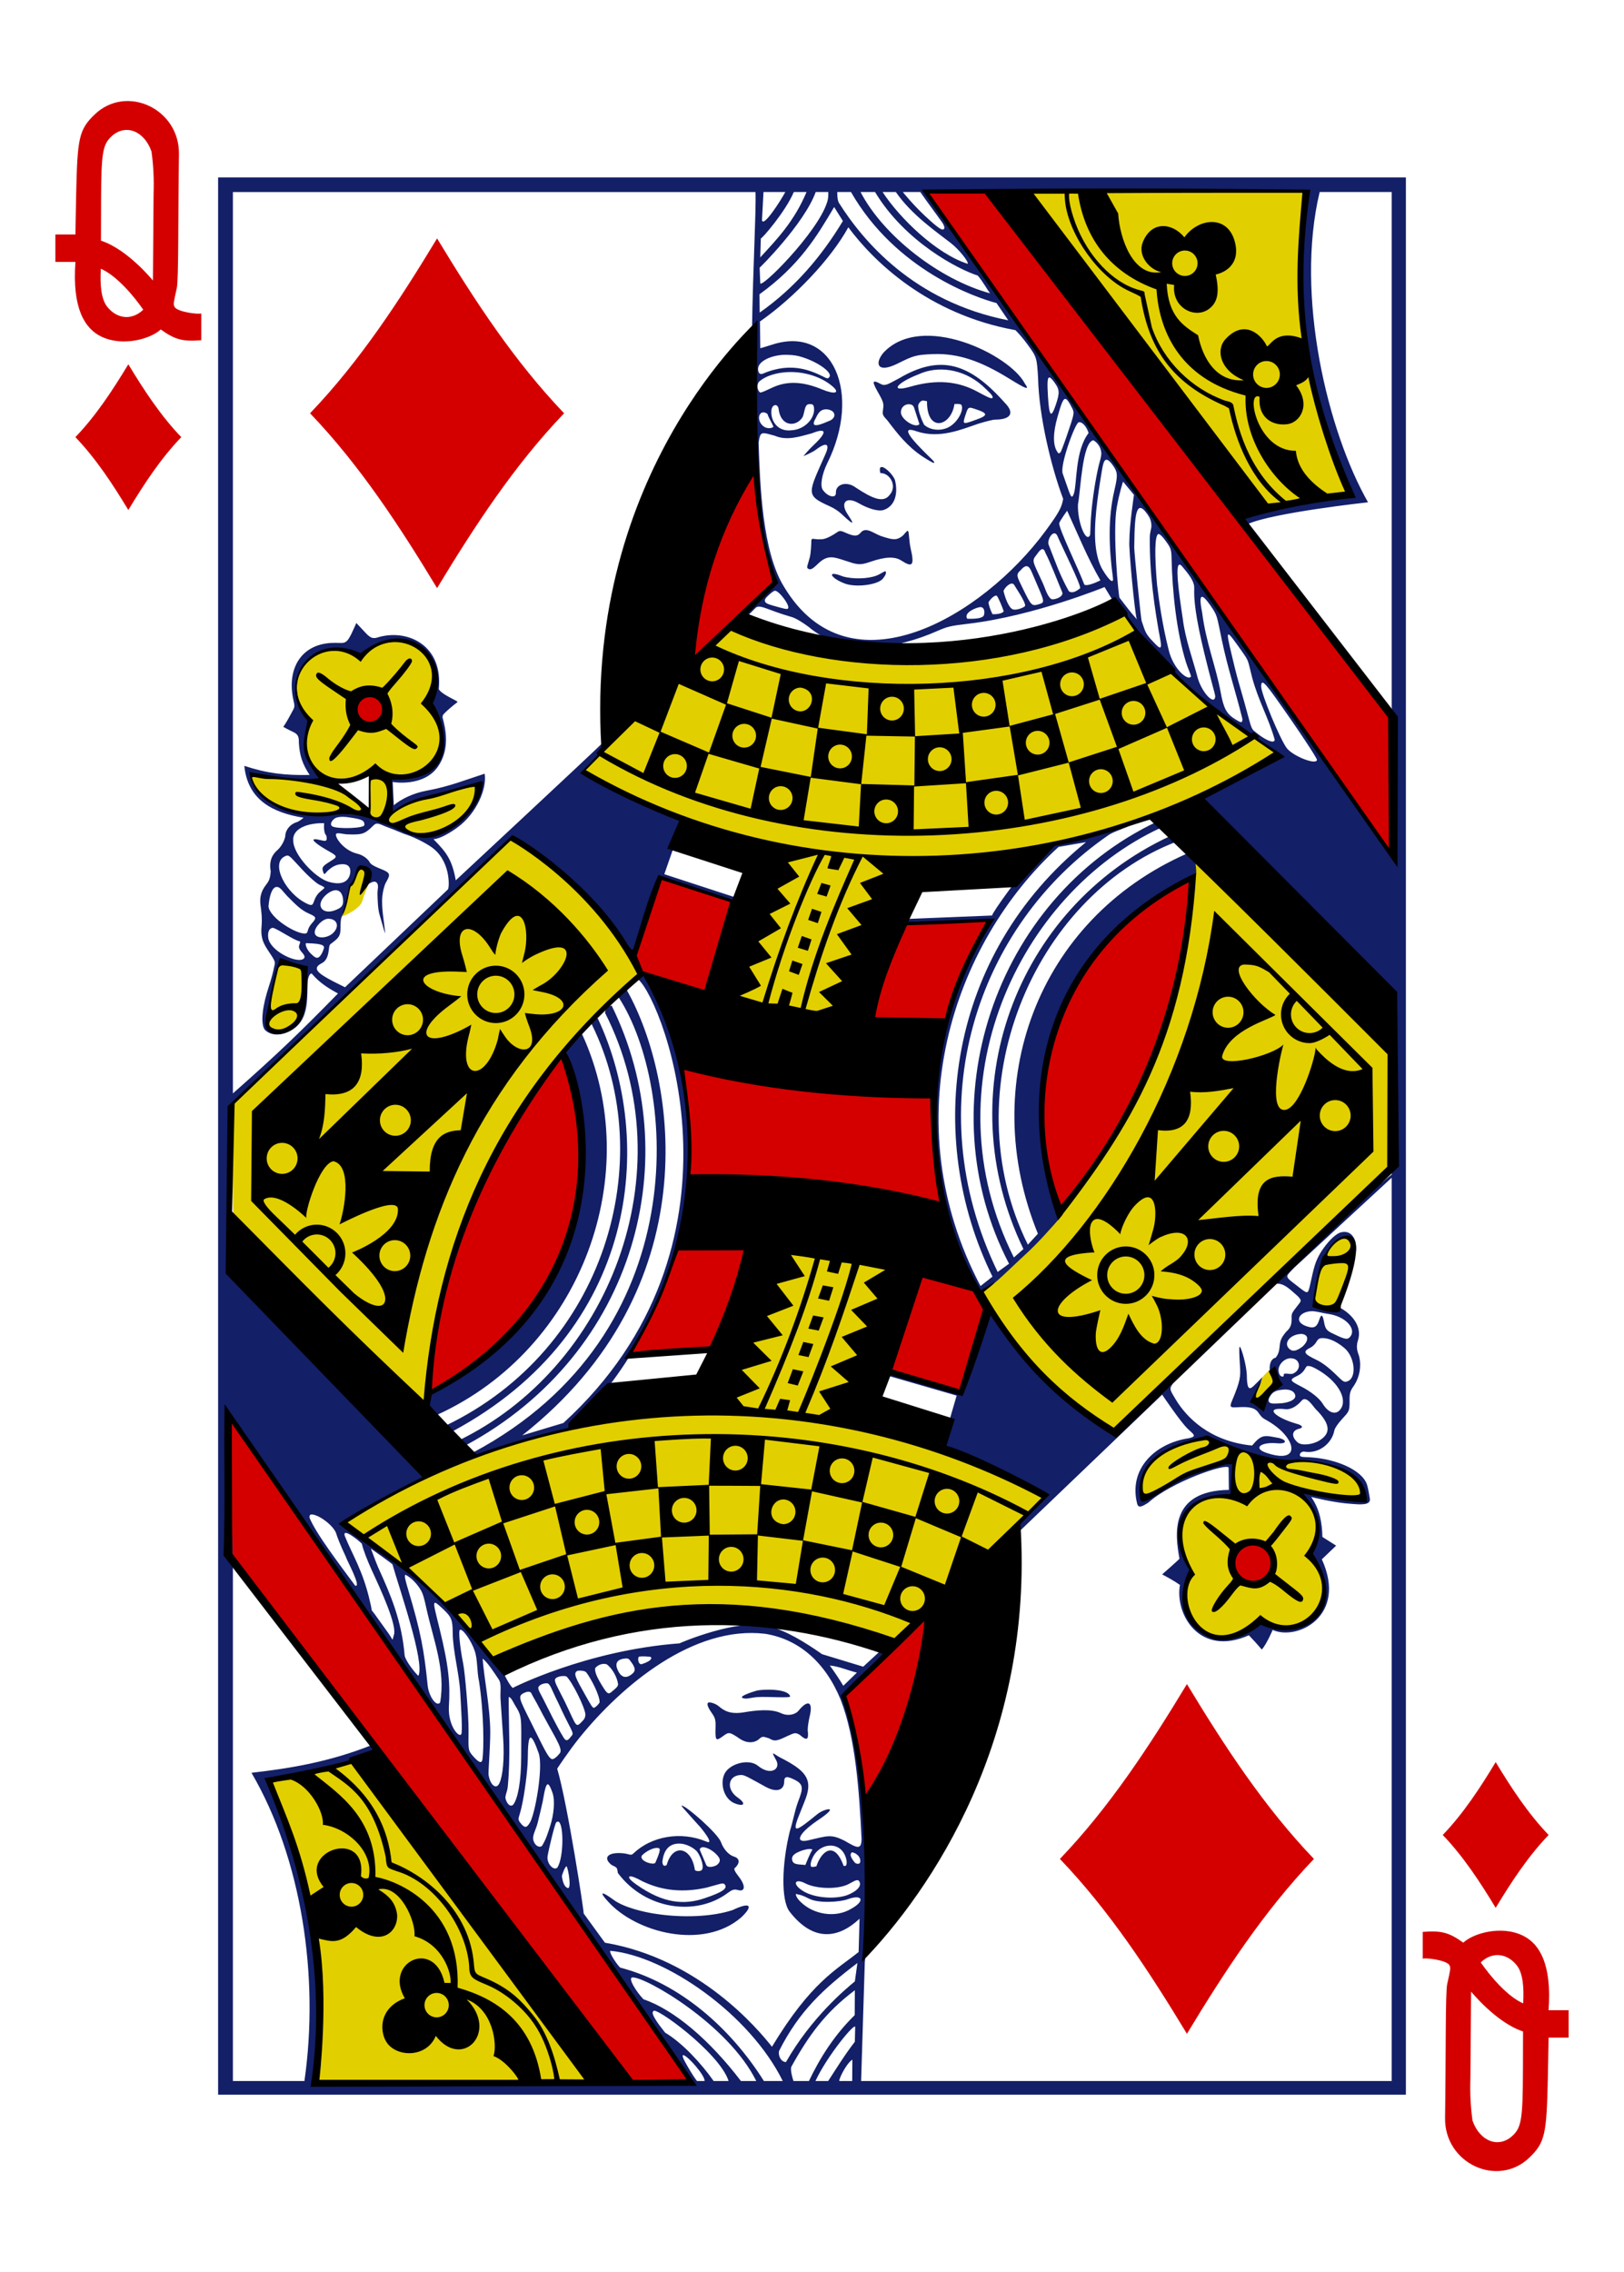 <?xml version="1.0" encoding="UTF-8" standalone="no"?><!DOCTYPE svg PUBLIC "-//W3C//DTD SVG 1.1//EN" "http://www.w3.org/Graphics/SVG/1.1/DTD/svg11.dtd"><svg width="100%" height="100%" viewBox="0 0 178 249" version="1.1" xmlns="http://www.w3.org/2000/svg" xmlns:xlink="http://www.w3.org/1999/xlink" xml:space="preserve" xmlns:serif="http://www.serif.com/" style="fill-rule:evenodd;clip-rule:evenodd;stroke-linejoin:round;stroke-miterlimit:2;"><rect x="0" y="0" width="178" height="249" fill="#808080" stroke="none"/><rect id="queen-diamonds" x="0" y="0" width="178" height="249" style="fill:none;"/><clipPath id="_clip1"><rect x="0" y="0" width="178" height="249"/></clipPath><g clip-path="url(#_clip1)"><rect x="-1956.21" y="-747" width="2312.21" height="1245" style="fill:#fff;"/><g id="queen_diamonds"><path id="path6307-8" d="M111.993,21.016c0,0 20.217,29.332 27.073,34.537c0.504,0.238 8.958,-1.383 8.958,-1.383c-4.333,-10.411 -7.12,-21.183 -4.309,-33.259l-31.722,0.105Zm11.234,46.389c-13.938,3.948 -27.849,7.662 -42.959,1.225l-16.5,16.002c-0.137,0.413 19.934,9.116 20.272,8.098c-9.84,26.58 5.501,31.406 15.269,2.168c12.785,-1.681 28.123,-3.421 40.799,-12.255c-10.973,-6.619 -16.893,-15.317 -16.881,-15.238Zm-83.83,4.732c-5.283,-3.254 -9.411,3.442 -5.544,6.786c-0.454,1.954 -0.608,4.861 1.274,6.138c1.731,1.098 4.957,-0.041 5.423,-0.028c0.034,0 0.084,3.516 -0.185,3.507c-0.5,-0.017 -2.389,-1.632 -3.554,-1.983c-3.938,-1.185 -9.475,-1.769 -9.378,-1.566c0.165,0.343 -0.98,1.153 3.413,3.922c1.632,1.028 6.788,-0.13 10.894,1.17c2.502,0.792 4.75,2.056 6.108,1.4c3.582,-0.982 4.982,-5.68 4.737,-5.645c-0.12,-0.142 -10.832,2.766 -9.824,3.276l-0.033,-4.078c4.225,0.467 8.039,-2.607 3.886,-7.876c3.093,-3.085 -1.233,-10.438 -7.217,-5.023l0,0Zm17.602,18.653c-10.391,10.514 -31.631,30.246 -31.631,30.246l0.227,14.726l20.75,18.638c1.644,-19.785 12.846,-38.251 23.511,-47.488c0.98,-2.809 -10.598,-15.136 -12.857,-16.122Zm74.034,3.637c-1.566,12.166 -2.989,28.756 -23.551,47.197c3.563,6.09 8.099,12.289 14.625,15.248c0.464,1.046 18.865,-19.113 30.185,-28.644l-0.06,-12.91l-21.199,-20.891Zm-92.671,2.612c-0.043,0.265 -0.802,3.46 -0.997,3.376c0.015,0.174 2.105,-0.78 2.342,-1.656c0.207,-0.768 0.686,-1.809 0.717,-1.956c-0.471,-3.29 -1.362,-0.953 -2.062,0.236Zm-7.697,8.505c-0.747,1.81 -1.446,5.136 -1.188,7.301c3.681,1.849 4.682,-5.844 3.692,-6.58c-0.593,-0.251 -1.999,-0.739 -2.504,-0.721Zm113.687,35.275c-0.341,1.534 -0.269,1.989 0.411,2.289c1.192,0.524 1.727,-0.109 2.684,-2.608c0.57,-1.487 1.077,-3.725 0.618,-4.615c-2.258,-1.581 -3.451,3.775 -3.713,4.934Zm-64.382,12.91c-15.108,2.403 -30.227,3.885 -42.225,13.28c1.352,-0.159 15.894,13.548 16.646,15.476c22.224,-10.896 43.808,-2.666 43.808,-2.666l16.264,-15.733c0.627,-0.298 -17.689,-7.871 -21.139,-9.148c12.473,-33.701 -7.281,-28.637 -13.354,-1.209Zm59.474,-3.847c-0.987,0.799 -1.484,1.524 -2.254,2.561l0.776,1.259l1.988,-2.201l-0.51,-1.619Zm-14.232,14.18c2.094,-0.949 9.528,-4.566 9.847,-3.73l-0.157,3.621c-1.138,-0.373 -8.478,0.844 -4.233,8.449c-2.673,6.042 3.284,9.157 7.457,5.163c8.747,3.012 7.576,-5.772 5.771,-7.192c1.422,-2.217 -0.365,-6.939 -1.255,-6.955c0,0 7.632,1.727 6.886,0.363c-0.341,-0.623 -0.767,-1.696 -2.463,-2.833c-1.955,-1.31 -5.389,-0.834 -8.169,-1.418c-2.971,-0.624 -4.884,-1.691 -7.382,-1.841c-3.769,0.345 -7.287,3.666 -6.302,6.373Zm-85.054,28.51l-10.516,2.821c0,0 3.401,7.923 4.578,14.988c1.44,8.642 0.29,18.038 0.29,18.038l30.52,0.155l-24.872,-36.002Z" style="fill:#e2cf00;fill-rule:nonzero;"/><path id="path6309-7" d="M67.563,228.466c-13.392,-19.185 -25.8,-37.434 -42.274,-57.548c0,0 0.013,-7.774 0.071,-15.484l50.611,72.843l-8.408,0.189Zm27.111,-30.976c-0.432,-3.644 -1.171,-8.004 -2.235,-11.757l9.241,-8.746c-0.997,7.815 -2.528,13.811 -7.006,20.503Zm44.164,-27.564c2.068,2.757 -1.422,4.287 -2.74,3.06c-2.672,-2.487 1.242,-5.057 2.74,-3.06Zm-91.626,-17.364c-1.533,0.987 2.756,-24.042 14.528,-36.977c7.161,20.588 -5.473,32.131 -14.528,36.977Zm58.081,-0.092l-7.819,-2.118l3.681,-10.976c0,0 7.553,1.726 6.927,4.005c-2.038,7.42 -2.789,9.089 -2.789,9.089Zm-36.196,-4.219c2.117,-3.494 3.724,-7.346 5.204,-11.288l7.833,-0.164l-3.936,10.878l-9.101,0.574Zm47.124,-15.403c-6.051,-12.094 1.078,-31.237 14.244,-36.506c-0.474,12.265 -4.265,24.688 -14.244,36.506Zm-40.672,-3.436c0.266,-4.296 -0.224,-8.798 -0.816,-12.787c8.346,1.93 17.444,3.222 27.522,3.682l0.961,11.579c-8.949,-1.646 -18.056,-2.821 -27.667,-2.474Zm19.99,-17.644c0.891,-3.59 2.033,-7.105 3.589,-10.495l9.537,-0.446c-0.05,-0.187 -4.069,6.369 -5.032,11.102c-1.518,-0.162 -8.094,-0.161 -8.094,-0.161Zm-18.08,-2.862c-2.783,-0.986 -6.589,-1.262 -8.069,-3.422l2.895,-9.209l8.575,2.64l-3.401,9.991Zm24.065,-87.869l6.72,-0.064c0,0 32.29,41.471 44.392,57.609c-0.403,1.643 0.135,15.564 0.135,15.564c-17.142,-24.215 -51.247,-73.109 -51.247,-73.109Zm-61.92,57.864c-1.806,-1.946 1.066,-3.67 2.26,-1.931c1.051,1.531 -1.308,2.957 -2.26,1.931Zm36.23,-6.8c0.105,-9.61 6.894,-21.015 6.824,-20.724c-0.079,-0.019 0.967,9.395 2.272,12.357c-0.352,0.522 -8.774,8.97 -9.096,8.367Z" style="fill:#d40000;fill-rule:nonzero;"/><path id="path6311-0" d="M23.906,19.448l0,210.104l130.188,0l0,-210.104l-130.188,0Zm119.237,1.596c-1.059,11.634 -1.244,20.63 4.769,32.696c-1.086,1.143 -9.269,1.468 -11.848,2.822c-0.047,0.325 0.662,0.887 0.662,0.887c2.698,-1.257 13.219,-2.403 13.219,-2.403c-4.406,-7.708 -8.031,-22.632 -5.302,-34.002l7.896,0l0,56.143c0,0 0.093,10.672 0.318,16.765c-4.043,-5.245 -9.251,-12.428 -12.752,-17.865c-4.248,-5.998 -8.977,-13.034 -13.832,-19.635c-1.432,-2.079 -3.473,-4.777 -5.139,-7.207c-2.615,-3.752 -4.777,-6.664 -7.489,-10.703c-2.896,-4.182 -5.672,-7.977 -9.114,-12.833c-2.918,-4.134 -3.054,-4.665 -3.054,-4.665l41.666,0Zm-49.87,0c4.923,8.586 13.734,11.59 15.95,12.169l1.289,1.89c-10.388,-2.043 -15.951,-8.737 -18.563,-12.876c-0.203,-0.322 -0.18,-1.183 -0.18,-1.183l1.504,0Zm-4.872,0c-1.361,3.242 -3.267,5.201 -5.073,7.165l0.063,-2.085c0.055,0.13 2.704,-2.916 3.615,-5.08l1.395,0Zm2.384,0c0,0 0.04,0.65 -0.125,1.105c-1.043,3.381 -7.519,9.798 -7.333,8.836l-0.066,-1.655c-0.029,0.071 4.865,-4.774 6.146,-8.286l1.378,0Zm-4.71,0c-0.505,0.943 -2.388,3.89 -2.558,3.101l0.167,-3.101l2.391,0Zm14.796,0c0.816,1.185 1.558,2.149 2.416,3.362c0.16,0.231 0.256,0.504 0.216,0.608c-0.13,0.337 -0.518,0.087 -1.59,-0.867c-1.758,-1.564 -2.955,-3.103 -2.955,-3.103l1.913,0Zm-6.549,0l1.59,0c3.295,5.491 9.205,8.514 11.251,9.153c0.546,0.604 1.134,1.708 1.363,1.952c-5.517,-1.499 -11.697,-6.278 -14.204,-11.105Zm3.868,0c1.754,2.541 4.503,4.396 6.052,5.612c0.833,0.655 1.932,1.993 1.829,2.259c-3.448,-1.094 -7.482,-5.028 -9.333,-7.871l1.452,0Zm-6.762,1.645l0.959,1.532c-2.323,3.844 -5.235,7.307 -9.12,10.036l-0.021,-2.007c4.409,-3.186 6.313,-6.388 8.182,-9.561l0,0Zm1.555,2.22c2.769,3.744 8.737,9.539 18.307,11.271c0,0 0.543,0.492 1.336,1.576c1.006,1.374 1.021,1.429 1.154,3.681c0.089,4.122 1.424,9.717 2.749,13.237c-0.164,0.875 -0.317,1.321 -1.961,3.549c-6.85,9.287 -21.444,18.071 -28.633,6.082c-2.398,-3.841 -2.632,-11.204 -2.784,-15.796c0,0 0.046,-0.323 0.063,-0.411c0.173,-0.833 0.411,-0.702 1.709,-0.345c1.315,0.567 2.685,0.109 4.078,-0.271c1.585,-0.643 1.717,-0.147 0.188,1.285c-0.529,0.495 -1.176,1.253 -1.108,1.216c0.068,-0.036 0.958,-0.401 1.351,-0.701c1.222,-0.934 1.511,-0.576 1.058,0.451c-1.921,4.359 -2.262,4.532 0.44,5.743c0.563,0.252 0.948,0.534 1.263,0.811c1.848,1.745 1.184,0.805 0.668,0.004c-0.795,-1.254 -0.077,-1.917 1.265,-1.141c0.897,0.519 2.075,0.938 2.715,0.74c1.243,-0.407 1.623,-1.774 1.254,-3.278c-0.295,-0.832 -1.994,-2.301 -1.602,-0.763c1.021,-0.046 1.902,1.407 1.015,2.391c-0.669,0.906 -1.863,0.417 -3.694,-0.798c-1.012,-0.764 -2.241,-0.374 -2.193,0.565c0.032,0.631 -0.857,0.486 -1.435,-0.317c-0.321,-0.446 -0.104,-1.731 0.499,-2.947c3.797,-7.661 0.596,-15.089 -5.978,-12.995c-0.723,0.23 -1.375,0.417 -1.375,0.417l-0.036,-2.931c3.775,-2.64 7.779,-6.85 9.686,-10.325l0.001,0Zm3.838,13.754c-0.991,1.201 -0.64,2.27 1.537,1.193c1.772,-0.877 2.017,-0.98 3.949,-1.05c2.741,-0.1 5.201,0.776 8.246,2.65c2.018,1.243 2.312,1.337 1.764,0.558c-1.63,-3.131 -11.264,-7.884 -15.496,-3.351Zm-9.309,0.358c1.903,0.481 3.728,1.742 3.41,2.265c-0.114,0.188 -0.224,0.224 -0.467,0.097c-1.392,-0.69 -3.61,-1.819 -6.817,-0.442c-0.354,0.152 -0.55,-0.084 -0.548,-0.512c0,-0.83 1.396,-1.493 2.867,-1.547c0.524,-0.001 1.095,0.026 1.555,0.139Zm11.052,2.429c-1.134,0.591 -1.523,0.906 -2.005,0.642c-1.151,-0.632 -0.908,-0.136 -0.193,1.135c0.504,0.897 0.499,1.082 0.424,1.632c-0.081,0.597 -0.069,0.62 0.51,1.259c1.082,1.428 2.159,2.805 3.779,3.888c0.506,0.337 1.181,0.722 1.232,0.723c0.161,0.005 0.1,-0.124 -0.189,-0.407c-2.076,-2.003 -3.712,-3.799 -1.599,-3.036c2.461,0.805 4.801,-0.199 6.72,-0.854c0.782,-0.242 1.604,-0.446 1.808,-0.446c1.772,0.002 2.191,-0.739 1.058,-1.868c-3.834,-4.315 -7.016,-5.331 -11.545,-2.668Zm9.097,0.808c0.793,0.735 1.211,1.134 1.132,1.326c-0.085,0.205 -0.696,-0.143 -1.718,-0.69c-2.058,-1.101 -4.39,-1.36 -7.304,-0.515c-2.263,0.655 -1.595,-0.386 0.926,-1.364c2.019,-0.935 4.804,-0.656 6.964,1.243Zm-21.127,-1.486c1.728,-0.028 3.528,0.542 4.732,1.583c0.84,0.727 0.226,0.896 -1.139,0.33c-2.064,-0.857 -3.803,-0.994 -5.497,-0.198c-0.532,0.25 -1.145,0.547 -1.313,0.531c-0.283,-0.192 -0.403,-0.751 -0.158,-1.147c0.681,-0.671 2.031,-1.077 3.375,-1.099Zm28.485,0.595c0.127,0.006 0.318,0.208 0.603,0.609c0.517,0.728 0.536,1.088 0.108,2.363c-0.524,1.558 -0.733,1.305 -0.865,-0.868c-0.085,-1.409 -0.088,-2.114 0.154,-2.104Zm1.714,2.348c0.198,-0.028 0.428,0.321 0.796,1.043c0.257,0.503 0.196,0.654 -0.606,3.011c-0.336,0.986 -0.652,1.771 -0.661,1.778c-0.246,0.195 -0.214,0.178 -0.32,0.043c-0.572,-0.734 -0.531,-2.164 -0.038,-3.879c0.373,-1.299 0.576,-1.959 0.83,-1.996l-0.001,0Zm-15.573,0.179c0.063,-0.006 0.446,0.078 0.446,0.078c-0.04,3.491 2.65,2.789 3.006,0.309c0,0 0.663,-0.068 0.765,0.097c0.318,0.519 -0.422,2.012 -1.529,2.501c-0.808,0.362 -1.906,0.274 -2.562,-0.332c-0.183,-0.342 -0.739,-1.639 -0.635,-2.177c0.129,-0.314 0.323,-0.46 0.509,-0.476Zm-1.602,0.408c0.028,-0.002 0.053,-0.002 0.081,0c0.264,0.013 0.456,0.085 0.56,0.405l0.576,1.774c-0.424,0.508 -2.035,-0.522 -2.032,-1.296c0,-0.534 0.403,-0.863 0.815,-0.883Zm-10.935,-0.004c0.406,-0.04 0.549,0.006 0.597,0.387c0.137,1.152 -1.011,2.404 -2.5,2.472c-1.441,0.162 -2.219,-0.96 -2.175,-2.054c0,-0.832 0.716,-0.936 0.795,-0.279c0.229,1.899 1.845,2.008 2.583,0.96c0.279,-0.411 0.216,-1.423 0.7,-1.486Zm17.695,0.386c0.115,-0.005 0.268,0.039 0.494,0.116c1.486,0.477 1.526,0.707 0.255,1.167c-1.516,0.548 -1.615,0.62 -1.259,-0.442c0.199,-0.592 0.258,-0.83 0.51,-0.841Zm-15.756,0.167c1.102,0.069 1.194,1.005 0.225,1.317c-1.443,0.639 -1.929,0.598 -1.37,-0.345c0.303,-0.668 0.574,-0.959 1.145,-0.972Zm-6.893,0.337c0.131,-0.001 0.282,0.05 0.444,0.17c0.165,0.502 0.446,0.888 0.667,1.407c-0.226,0.225 -0.766,0.222 -1.109,-0.052c-0.691,-0.549 -0.572,-1.52 0,-1.525l-0.002,0Zm34.643,1.081c0.428,0.003 0.863,0.683 1.005,1.19c-1.495,1.928 -1.26,5.527 -1.607,6.614c-0.301,0.884 -0.399,0.121 -1.23,-2.169c-0.336,-0.925 1.356,-5.521 1.747,-5.623c0.028,-0.008 0.057,-0.012 0.085,-0.012l0,0Zm1.529,1.976c0.333,0.191 0.785,0.629 0.865,1.318c0.046,0.4 -0.151,0.931 -0.278,1.457c-0.302,1.25 -0.71,3.611 -0.857,5.793c-0.062,0.928 -0.059,1.763 -0.1,1.844c-0.45,0.885 -1.399,-1.495 -1.318,-3.391c0.295,-1.513 0.46,-6.813 1.688,-7.021Zm2.112,2.72c0.211,0.295 0.345,0.521 0.41,0.775c0.113,0.441 0.018,0.969 -0.24,2.093c-0.686,2.98 -0.587,6.192 -0.139,9.49c0.094,0.693 -0.386,0.346 -1.112,-0.849c-0.403,-0.662 -0.66,-1.57 -0.784,-2.643c-0.253,-2.344 0.235,-5.521 0.65,-8.028c0.183,-1.109 0.311,-2.087 1.215,-0.838Zm1.139,1.814l1.2,1.453c0,0 -0.512,3.341 -0.509,5.123c-0.084,0.667 0.596,7.926 0.818,8.513c-0.738,-0.829 -1.083,-1.317 -1.892,-2.36c-0.092,0.015 -0.792,-7.151 -0.308,-9.893c0.292,-1.658 0.691,-2.836 0.691,-2.836Zm1.883,2.887c0.202,-0.008 0.458,0.22 0.78,0.674c0.291,0.409 0.432,0.746 0.448,1.256c0.011,0.371 -0.172,0.658 -0.177,1.321c-0.035,3.948 0.497,7.675 1.166,11.267c0.236,1.286 -0.223,0.762 -0.983,-0.052c-0.696,-0.744 -0.708,-1.028 -1.08,-2.086c-0.074,-0.211 -0.816,-7.493 -0.809,-8.043c0.026,-2.263 0.091,-3.523 0.351,-4.066c0.084,-0.177 0.184,-0.267 0.304,-0.271l0,0Zm-4.363,7.934c0,0 -1.398,0.722 -1.764,0.468c-0.59,-1.615 -2.719,-5.94 -2.756,-6.706c0.037,-0.252 0.873,-1.39 0.873,-1.39c1.177,2.562 2.235,5.184 3.647,7.628Zm-26.305,-5.195c-0.422,0.497 -0.924,0.29 -1.94,-0.158c-0.521,-0.161 -0.441,0.054 -1.302,0.503c-0.667,0.349 -0.902,0.358 -1.344,0.354c-0.584,-0.005 -0.794,-0.21 -0.795,0.201c0,0.228 -0.035,1.258 -0.173,1.79c-0.188,0.724 -0.352,1.044 -0.248,1.169c0.296,0.273 0.546,0.107 1.171,-0.5c1.038,-1.006 1.738,-0.718 2.894,-0.344c1.315,0.426 1.587,0.583 2.789,0.161c1.704,-0.598 2.73,-0.598 3.408,-0.165c1.169,0.748 1.522,0.704 1.04,-1.34c-0.155,-0.658 -0.166,-1.68 -0.262,-1.857c-0.108,-0.2 -0.405,0.372 -0.716,0.582c-0.595,0.401 -0.902,0.394 -2.243,-0.047c-0.794,-0.261 -1.685,-1.115 -2.279,-0.349Zm21.563,0.267c0.518,1.227 2.584,5.328 2.521,5.786c-0.403,0.362 -0.941,0.627 -1.26,0.302c-1.032,-1.891 -1.342,-2.91 -2.181,-5.032c-0.25,-0.508 0.499,-1.8 0.92,-1.056Zm11.09,-0.151c0.146,-0.02 0.452,0.285 0.679,0.59c0.707,0.949 0.75,1.067 0.772,2.084c0.082,3.69 0.544,8.032 1.579,11.381c0.204,0.659 0.59,1.461 0.548,1.569c-0.347,0.509 -1.957,-0.852 -2.443,-2.921c-0.671,-2.628 -1.063,-5.369 -1.276,-7.154c-0.27,-3.139 -0.268,-5.385 0.141,-5.549Zm-12.388,2.035c0.595,1.152 1.344,3.138 1.848,4.331c0.231,0.517 -0.946,0.925 -1.216,0.749c-0.47,-0.352 -0.693,-1.343 -1.001,-1.937c-0.982,-2.155 -1.158,-2.2 -0.614,-2.871c0.335,-0.467 0.735,-1.038 0.983,-0.272Zm14.719,1.321c0.087,0 0.199,0.085 0.34,0.268c0.621,0.736 1.042,1.299 1.205,1.844c0.117,0.396 0.023,0.693 0.065,1.411c0.111,1.879 0.603,4.445 1.996,9.695c0.136,0.512 0.32,1.118 0.297,1.282c-0.135,0.964 -1.543,-0.598 -1.953,-2.212c-0.476,-1.832 -1.343,-4.172 -1.598,-6.336c-0.527,-3.434 -0.818,-5.952 -0.352,-5.952l0,0Zm-15.96,1.388c1.171,2.744 1.264,2.739 0.526,2.956c-0.779,0.23 -0.826,0.155 -1.742,-1.714c-0.668,-1.363 -0.8,-1.534 -0.238,-2.025c0.858,-1.015 1.083,-0.047 1.454,0.783Zm-16.313,-0.654c-0.133,0.003 -0.525,0.301 -0.92,0.458c-0.968,0.385 -2.686,0.411 -3.733,0.094c-1.856,-0.748 -1.334,0.224 0.308,0.815c1.274,0.43 3.798,0.096 4.189,-0.701c0.24,-0.255 0.328,-0.669 0.156,-0.666Zm14.112,1.443c1.046,1.622 1.36,2.27 1.183,2.396c-0.167,0.168 -0.995,0.481 -1.335,0.314c-0.428,-0.211 -0.8,-1.212 -0.988,-1.997c0.131,-0.384 0.818,-1.072 1.14,-0.713Zm-26.191,0.683c0.467,0.002 1.682,1.642 1.436,1.938c-0.069,0.152 -0.524,0.007 -1.589,-0.289c-0.355,-0.131 -1.159,-0.237 -0.905,-0.754c0.127,-0.235 0.872,-0.896 1.058,-0.895Zm25.07,2.248c-0.105,0.28 -0.893,0.346 -1.228,0.325c-0.288,-0.601 -0.364,-0.888 -0.444,-1.286c0.109,-0.239 0.649,-0.858 0.915,-0.737c0.16,0.143 0.675,1.401 0.757,1.698Zm21.753,-1.581c0.167,0.005 0.456,0.299 0.884,0.914c0.81,1.163 0.701,1.078 1.282,3.856c0.66,3.149 1.449,5.393 2.247,8.61c0.011,0.534 -0.205,0.392 -0.796,0.031c-0.965,-0.59 -1.282,-1.246 -1.586,-2.953c-0.519,-2.82 -1.615,-5.429 -2.035,-8.761c-0.222,-1.102 -0.24,-1.706 0,-1.697l0.004,0Zm-24.317,1.125c0.569,-0.019 0.493,0.862 0.329,1.004c-0.416,0.364 -1.564,0.256 -1.761,0.276c-0.441,-0.694 1.06,-1.257 1.432,-1.28Zm27.213,2.998c0.167,0.023 0.617,0.66 1.459,1.848c0.809,1.141 0.631,0.955 1.115,2.832c0.685,2.596 1.819,4.467 2.483,6.855c0,0.273 -0.33,0.238 -0.645,0.109c-0.613,-0.258 -1.16,-0.694 -1.679,-1.12c-0.356,-0.385 -0.353,-0.874 -1.402,-4.495c-0.378,-1.306 -0.477,-1.646 -0.949,-3.631c-0.396,-1.66 -0.572,-2.425 -0.382,-2.398Zm-87.696,7.752c2.751,5.08 1.733,7.333 -4.183,8.036c-0.427,-0.06 -0.024,2.603 -0.036,3.793c2.964,-1.702 6.548,-2.099 9.851,-3.168c-0.899,2.891 -2.478,6.167 -7.26,5.662c-4.998,-3.876 -10.88,-1.547 -14.871,-3.121c-2.171,-0.812 -3,-3.232 -3.026,-3.647c2.604,0.262 5.543,0.822 8.066,0.638c-2.756,-2.13 -1.95,-5.079 -1.562,-6.427c-3.224,-4.081 -0.532,-8.672 4.151,-7.604c0.484,0.11 1.44,0.583 1.44,0.583c4.517,-4.06 9.754,-0.246 7.43,5.255l0,0Zm91.405,-2.471c0.187,-0.018 0.601,0.472 1.429,1.635c2.456,3.45 4.583,6.659 4.551,6.84c-0.106,0.594 -2.666,-0.447 -3.312,-1.298c-0.736,-0.97 -2.806,-5.961 -2.803,-6.755c0,-0.264 0.038,-0.413 0.135,-0.422Zm-100.047,14.775c1.278,0.189 1.635,0.297 1.621,0.799c0.11,0.425 -3.101,0.482 -3.536,0.166c-0.347,-0.252 0.101,-0.805 0.444,-0.938c0.498,-0.15 0.99,-0.097 1.471,-0.027l0,0Zm88.497,0.458c-17.936,8.503 -25.273,31.118 -16.22,48.45l-1.246,0.903c-8.877,-18.324 -2.274,-37.96 12.148,-47.876c0.584,-0.417 1.875,-0.739 2.476,-1.138c0,0 -5.883,1.347 -7.875,2.129c-0.404,-0.014 -1.59,0.406 -2.865,1.794c-1.115,1.036 -4.6,5.859 -4.488,6.027l-9.26,0.374l0.008,0.343l9.088,-0.21c-9.358,15.466 -7.059,30.182 -1.28,40.481l0.142,0.097c0.336,0.227 1.22,-0.423 3.054,-2.166c0.755,-0.719 1.707,-1.611 2.115,-1.984c1.134,-1.043 2.748,-2.84 3.857,-4.139c-6.293,-12.874 -0.085,-29.83 14.641,-37.471c0.025,-0.407 -0.157,-1.649 -0.157,-1.649c0,0 -0.557,-0.502 -0.886,-0.45c-16.405,7.254 -22.978,25.266 -16.308,41.647l-1.1,1.201c-8.382,-16.962 0.615,-38.164 16.302,-44.171c-0.008,-0.383 -0.347,-0.872 -0.769,-0.578c-16.935,7.893 -24.316,28.047 -16.02,45.226l-1.045,0.927c-9.438,-18.81 0.507,-39.887 16.097,-47.089c0.46,-0.107 -0.409,-0.678 -0.409,-0.678l0,0Zm-91.286,0.175c0,0 -0.119,1.002 0.233,1.344c0.162,0.714 -0.097,0.637 -0.702,0.492c-1.491,-0.357 -0.328,0.494 0.892,1.182c1.201,0.677 1.04,0.654 -0.008,1.321c-0.705,0.448 -0.632,0.617 -0.537,0.957c0.14,0.505 0.237,0.169 0.529,-0.101c0.613,-0.566 1.103,-0.707 1.648,-0.705c0.819,0.003 0.902,0.661 0.757,1.174c-0.326,1.077 -1.43,1.02 -2.336,0.752c-1.481,-0.438 -3.901,-3.018 -3.864,-4.536c-0.103,-1.36 1.752,-1.942 3.387,-1.88l0.001,0Zm6.661,0.332c0.574,0.212 1.297,0.495 2.092,0.829c1.098,0.351 2.211,0.921 2.929,1.401c2.185,1.462 2.052,4.387 1.894,4.677l-11.29,10.74c0,0 -0.638,-0.313 -1.238,-0.62c-1.898,-0.972 -2.355,-1.485 -1.301,-2.023c0.511,-0.261 0.676,-0.823 0.749,-1.372c0.098,-0.735 0.06,-0.61 0.498,-0.945c0.763,-0.584 0.799,-0.825 0.803,-1.794c0,-0.642 0.068,-0.938 0.301,-1.341c0.185,-0.32 0.379,-0.988 0.51,-1.755c0.021,-0.126 0.027,-0.441 0.052,-0.552c0.133,-0.6 0.323,-0.777 0.45,-0.913c0.126,-0.136 0.329,-0.599 0.471,-1c0.315,-0.894 0.255,-0.762 0.764,-0.662c0.739,0.143 0.633,0.576 0.552,1.263c-0.039,0.333 -0.26,0.567 -0.185,0.492c0.101,-0.101 0.555,-0.316 0.648,-0.337c0.237,-0.054 0.472,0.027 0.533,0.399c0.034,0.207 -0.056,0.588 -0.05,0.883c0.015,0.765 0.046,1.68 0.22,2.283c0.838,2.904 0.671,2.501 0.386,0.085c-0.069,-0.579 -0.149,-1.428 -0.065,-2.135c0.058,-0.499 0.2,-1.116 0.393,-1.453c0.496,-0.867 0.523,-1.038 -0.552,-1.465c-0.399,-0.159 -1.079,-0.436 -1.22,-0.713c-0.172,-0.339 -0.684,-0.8 -1.351,-0.957c-1.622,-0.383 -2.566,-1.956 -2.331,-2.189c0.153,-0.154 0.806,0.047 1.219,0.062c1.481,0.052 1.796,-0.024 2.452,-0.589c0.349,-0.302 0.506,-0.569 0.784,-0.589c0.293,-0.006 0.667,0.213 0.884,0.29l-0.001,0Zm76.848,1.74c-15.168,12.317 -17.826,32.241 -10.259,47.616l-1.31,1.032c-9.509,-18.034 -3.122,-37.488 8.56,-48.127l3.009,-0.521Zm-87.565,1.469c0.268,-0.026 0.561,0.369 1.626,1.511c0.717,0.769 1.464,1.438 1.856,1.662c0.891,0.428 0.697,0.25 -0.046,0.957c-0.759,0.874 -0.34,1.593 -1.247,1.155c-2.36,-1.112 -4.017,-4.388 -2.482,-5.177c0.116,-0.059 0.204,-0.1 0.293,-0.108l0,0Zm-1.173,3.444c0.057,-0.004 0.12,0.005 0.181,0.02c0.291,0.071 0.644,0.62 1.023,1.003c1.049,1.061 1.536,1.531 2.374,1.903c0.824,0.366 0.847,0.455 0.267,1.101c-0.211,0.234 -0.337,0.517 -0.386,0.674c-0.05,0.157 -0.062,0.357 -0.24,0.391c-0.918,0.177 -3.972,-1.682 -4.092,-2.964c0.099,-1.2 0.401,-2.091 0.873,-2.128l0,0Zm6.47,0.357c0.53,-0.014 0.841,0.46 0.838,1.228c0,0.533 -0.301,0.749 -0.908,0.977c-1.296,0.487 -2.095,-0.444 -1.189,-1.473c0.381,-0.432 0.897,-0.723 1.259,-0.732Zm-0.791,3.127c0.978,0.004 1.261,0.832 0.544,1.546c-0.674,0.671 -2.034,0.674 -2.031,-0.062c0,-0.577 0.864,-1.486 1.487,-1.484l0,0Zm-6.066,0.991c0.662,0.196 2.273,1.361 2.981,1.498c0.038,0.393 -0.433,0.5 0.236,1.239c0.303,0.335 0.329,0.564 0.065,0.705c-0.808,0.432 -3.607,-0.934 -3.795,-2.34c-0.091,-0.687 0.136,-1.078 0.513,-1.102l0,0Zm3.653,1.683c0.963,0.04 2.052,0.069 1.938,0.531c-0.083,0.335 -0.428,1.219 -0.869,1.054c-0.214,-0.081 -0.422,-0.295 -0.571,-0.438c-0.514,-0.495 -0.651,-1.154 -0.498,-1.147Zm36.421,4.002c2.806,2.55 12.998,29.182 -8.242,48.585l-4.508,1.356c20.394,-16.073 17.001,-38.891 11.498,-48.735c0,-0.289 -0.08,-0.256 -0.587,0.205c-0.445,0.404 -0.492,0.491 -0.313,0.566c6.219,9.605 8.543,36.736 -15.959,49.828c-0.411,0.428 0.421,0.363 0.421,0.363c0.043,-0.352 11.033,-3.032 10.257,-3.1c10.243,-9.088 19.161,-30.761 8.059,-49.652c-0.268,-0.177 -0.626,0.584 -0.626,0.584Zm-3.538,3.015l-0.143,0.601c8.89,17.519 0.404,38.982 -16.121,46.926c0.272,0.2 0.574,0.338 0.878,0.481c18.746,-10.133 24.152,-31.577 15.974,-48.187l-0.588,0.179Zm-1.486,1.243l-0.104,0.635c7.36,14.91 1.517,35.601 -16.048,43.994c-0.167,0.902 0,0.639 0.824,0.596c20.324,-10.94 22.235,-31.745 15.876,-45.255l-0.548,0.03Zm-1.263,1.788c-0.574,0.761 -1.625,1.156 -1.974,2.136c5.905,15.663 -1.726,30.741 -14.645,37.097c-0.01,0.788 -0.574,2.739 0.794,2.427c15.96,-7.257 22.904,-26.547 15.926,-41.73c0,0 -0.091,0.066 -0.101,0.07l0,0Zm80.168,30.284c0.587,0.042 1.114,0.22 1.659,0.292c1.983,0.258 3.269,1.709 2.383,2.591c-0.291,0.29 -0.698,0.123 -1.986,-0.509c-0.592,-0.291 -0.687,-0.563 -0.809,-1.218c-0.147,-0.786 -0.303,-0.865 -0.502,-0.256c-0.201,0.616 -0.417,0.998 -1.094,0.842c-1.901,-0.443 -1.182,-1.757 0.349,-1.742Zm-21.207,13.336c-4.76,-2.712 -10.639,-7.601 -14,-13.157c-1.671,3.147 -3.634,8.873 -3.634,8.873l-7.472,-2.095l-0.088,0.156l7.386,2.137l-0.72,2.473c-0.078,0.267 -1.222,3.083 -1.222,3.083l11.535,5.403c-0.714,1.122 -1.494,1.848 -2.485,2.895c-0.56,0.591 -0.576,1.356 -0.576,1.356l15.993,-15.313c0,0 2.063,3.071 2.831,3.768c0.72,0.653 0.943,0.811 0.104,1.006c-3.758,0.553 -6.674,3.409 -5.658,7.24c0.165,0.426 0.496,0.269 1.208,-0.181c2.495,-2.268 8.593,-4.367 8.802,-3.834l0.024,2.439c-6.566,0.096 -5.893,4.94 -5.412,7.539c0,0.056 -1.899,1.722 -1.899,1.722c0.672,0.353 1.329,0.719 1.95,1.154c-0.577,3.232 2.166,7.916 7.555,5.518c0.466,0.48 0.906,0.962 1.42,1.564c0.551,-0.641 1.187,-2.15 1.187,-2.15c2.677,1.216 8.231,-1.506 5.39,-7.739l1.566,-1.5l-1.504,-0.951c-0.04,-1.585 -0.284,-3.001 -1.227,-4.382c0,0 2.527,0.647 4.397,0.756l0,-0.001c1.155,0.105 2.129,0.135 2.032,-0.566c-0.029,-0.206 -0.201,-1.215 -0.314,-1.545c-0.558,-1.633 -3.451,-2.832 -6.261,-2.99c-0.458,-0.026 -0.952,-0.012 -1.05,-0.131c-0.183,-0.224 0.146,-0.542 0.448,-0.489c1.539,0.268 3.019,-0.873 3.285,-2.325c0.053,-0.255 0.368,-0.721 0.819,-1.217c0.8,-0.88 0.863,-0.857 0.848,-2.128c-0.01,-0.882 0.144,-1.078 0.549,-1.67c0.523,-0.843 0.767,-1.943 0.504,-3.082c-0.084,-0.36 -0.424,-0.871 -0.134,-1.77c0.472,-1.462 -0.565,-2.799 -1.924,-3.561c-0.109,-0.031 -0.076,0.076 -0.166,0.184c-1.233,0.385 -2.735,-0.502 -2.735,-0.502c-0.31,-0.153 1.05,-8.085 3.868,-7.376c0.468,0.285 0.666,1.664 0.631,1.688c0.13,-0.003 0.2,-0.811 0.017,-1.351c-0.191,-0.565 -0.628,-1.104 -1.468,-0.944c-0.652,0.123 -1.404,0.991 -1.745,1.427c-1.316,1.684 -1.331,2.758 -1.771,4.55c-0.211,0.846 -0.234,0.797 -1.402,-0.118c-0.838,-0.658 -1.244,-0.868 -0.952,-1.253c0.131,-0.173 0.674,-0.721 0.674,-0.721l10.672,-9.852l0,98.994l-58.155,0l0.404,-13.011c1.082,-8.915 -0.822,-27.637 -2.263,-29.397c1.112,-1.253 4.56,-4.275 4.37,-4.411l-0.457,-0.271l-1.823,1.683l-4.503,-1.369c-1.92,-1.331 -3.88,-2.562 -5.913,-3.086c-3.32,-0.855 -9.714,1.87 -9.72,1.898c-10.215,0.759 -18.395,4.923 -18.281,4.891c-0.445,-0.41 -1.033,-1.719 -1.049,-1.711c-5.265,-7.355 -10.442,-11.475 -17.514,-16.503l8.958,-4.966l-21.227,-22.262l-0.187,-18.077l30.75,-29.507c0.181,-0.51 9.81,6.826 13.395,12.796c0.688,-2.918 1.968,-5.568 3.035,-8.434c0.112,-0.262 6.118,2.229 7.899,2.335c0.267,0.016 0.482,-0.266 0.482,-0.266l-7.927,-2.588l1.621,-4.66c0,0 0.565,-1.266 -0.072,-1.476c-3.614,-1.173 -7.005,-3.241 -10.461,-5.003c0,0 1.615,-1.801 1.639,-1.881c0.023,-0.075 0.677,-1.042 0.521,-1.375c-1.758,1.712 -16.104,15.067 -16.104,15.067c-0.408,-2.292 -1.05,-3.093 -2.445,-4.508c0.76,-0.036 1.949,-0.79 2.637,-1.293c2.102,-1.537 3.247,-4.281 2.972,-5.884c-2.019,0.645 -3.841,1.401 -6.369,1.861c-1.421,0.259 -2.768,0.903 -3.586,1.594l-0.125,-2.558c0.008,0.03 3.401,0.598 4.974,-1.69c1.356,-1.971 0.8,-4.228 0.489,-5.379c0.035,-0.255 -0.041,-0.227 0.544,-0.767c0.432,-0.399 1.104,-0.915 1.104,-0.915c0.029,-0.145 -1.754,-0.808 -2.055,-1.414c0.475,-4.739 -3.298,-6.569 -6.492,-5.727c-0.597,0.181 -0.882,0.293 -1.591,-0.501c-0.106,-0.118 -0.958,-1.021 -0.958,-1.021c0,0 -0.376,0.87 -0.568,1.252c-0.626,1.239 -0.798,0.866 -2.148,0.933c-3.421,0.168 -4.947,2.94 -4.162,6.343c0.184,0.799 0.102,0.675 -0.421,1.685c-0.267,0.516 -0.702,1.175 -0.702,1.175c0,0 0.627,0.348 1.05,0.538c0.626,0.281 0.658,0.61 0.656,1.236c0.087,1.381 0.389,2.306 1.18,3.492c-2.679,0.062 -4.735,-0.189 -7.161,-0.998c0.371,3.745 3.122,5.139 6.49,5.688c0,0 -0.354,0.331 -0.725,0.479c-0.788,0.229 -1.282,0.924 -1.274,1.546c-0.114,0.594 -0.497,1.191 -0.85,1.508c-0.524,0.456 -0.955,1.098 -0.749,2.34c-0.052,0.9 -0.269,1.16 -0.532,1.503c-0.529,0.69 -0.707,1.376 -0.575,2.283c0.061,0.422 0.191,1.325 0.104,2.259c-0.145,1.556 0.41,2.14 1.115,3.235c0.457,0.71 0.361,0.729 0.255,1.244c-0.253,1.237 -0.517,1.873 -0.791,2.813c-0.613,2.105 -0.636,3.701 -0.135,4.112c0.755,0.619 1.61,0.432 2.008,0.309c2.98,-0.923 2.464,-3.861 2.621,-5.832c0.085,-0.506 0.257,-0.75 0.424,-0.726c0.843,0.99 1.734,1.562 2.881,2.186c-3.966,4.051 -6.506,6.531 -11.519,10.95l0,-98.781l57.279,0c0,0 0.06,0.826 -0.076,4.397c-0.248,7.257 -0.552,14.86 -0.078,22.258c0.08,2.56 0.027,5.089 0.394,7.622c0.357,2.468 0.515,5.13 1.664,7.428c0.462,1.246 0.476,1.15 -1.283,2.782c-0.863,0.801 -1.596,1.653 -1.564,1.803c0.01,0.05 -0.038,0.238 0.094,0.132c0.088,-0.071 0.725,-0.704 0.796,-0.788c0.477,-0.564 1.274,0.16 3.995,0.93c0.534,0.152 1.286,0.656 1.861,1.074c4.067,3.44 9.789,2.367 14.067,0.491c1.214,-0.532 1.512,-0.587 3.463,-0.82c7.225,-0.859 14.945,-4.028 14.929,-4.018l0.943,1.551c0,0 0.355,-0.066 0.608,0.324c4.156,7.878 17.723,16.88 17.482,16.463l-8.868,4.928c6.456,8.007 21.305,21.591 21.305,21.591l0,19.525c-3.964,3.182 -7.875,6.829 -11.36,10.391c-1.002,0.996 -1.71,1.565 -1.329,1.583c0.905,-0.138 1.686,0.757 2.422,1.379c0.466,0.521 0.354,0.474 -0.184,1.187c-0.378,0.501 -0.517,0.646 -0.518,1.008c0.013,0.7 0.009,1.169 -0.613,1.695c-0.386,0.486 -0.606,0.797 -0.676,1.373c-0.069,0.576 -0.064,0.945 -0.458,1.453c-0.668,0.143 -0.731,1.119 -0.614,1.556c0.7,0.696 0.38,1.45 0.445,1.291c-1.336,1.456 -2.738,2.717 -1.843,0.682c0.404,-0.758 0.545,-1.385 0.545,-1.385c0,0 -0.644,0.669 -0.98,0.984c-0.515,0.479 -0.704,0.197 -0.719,-1.288c-0.066,-1.125 -0.538,-2.693 -0.726,-2.993c-0.105,-0.168 -0.122,0.123 -0.073,1.205c0.064,1.424 0.233,1.837 -0.266,3.259c-0.675,1.92 -1.155,2.192 -0.059,2.126c1.038,-0.063 1.916,-0.074 2.37,0.548c0.153,0.21 0.35,0.569 0.77,0.781c0.854,0.468 1.533,0.988 2.008,1.506c1.536,1.676 1.095,3.174 -1.874,2.158c-1.563,-0.535 -0.539,-1.208 1.141,-1.052c1.032,0.097 1.206,-0.286 0.313,-0.561c-1.662,-0.308 -1.93,-0.496 -3.025,0.812c-4.602,-0.457 -7.186,-3.039 -8.427,-5.143c-0.52,-0.88 -0.679,-1.048 -0.317,-1.546c0.142,-0.196 0.056,-0.136 -0.189,0.136c-0.245,0.271 -0.914,0.499 -1.135,0.695c-1.546,1.548 -3.113,3.211 -4.505,4.47l0,0Zm20.028,-10.842c0.781,0.097 0.766,0.755 0.069,1.388c-0.655,0.498 -1.104,0.594 -1.474,0.22c-0.648,-0.655 0.189,-1.613 1.405,-1.608l0,0Zm2.274,0.456c0.63,-0.002 1.433,0.288 2.387,1.084c1.139,0.95 1.399,3.25 0.353,3.648c-0.438,0.166 -0.506,0.003 -1.439,-0.887c-0.63,-0.6 -1.312,-1.144 -1.984,-1.465c-1.373,-0.655 -1.549,-0.903 -0.621,-1.35c0.195,-0.1 0.448,-0.337 0.563,-0.523c0.238,-0.383 0.311,-0.505 0.741,-0.507Zm-1.482,3.062c0.182,0.006 0.426,0.117 0.807,0.322c2.313,1.268 3.444,3.256 2.661,4.378c-0.513,0.737 -1.349,0.456 -1.986,-0.588c-0.359,-0.588 -1.312,-1.341 -2.394,-1.891c-1.238,-0.631 -1.265,-0.721 -0.37,-1.151c0.367,-0.177 0.643,-0.427 0.822,-0.744c0.208,-0.369 0.226,-0.333 0.46,-0.326Zm0.741,4.738c1.748,1.749 1.548,2.696 0.413,3.408c-0.775,0.486 -2.019,0.607 -2.427,0.205c-0.658,-0.578 -0.641,-1.241 0.087,-1.453c0.68,-0.146 0.425,-0.419 -0.21,-0.581c-2.266,-0.646 -3.659,-1.853 -1.195,-1.591c0.706,0.075 1.391,-0.476 1.76,-0.917c0.535,-0.651 1.257,0.614 1.572,0.929Zm-119.188,0.674l50.903,72.943l-41.131,0c1.448,-11.602 -1.459,-24.478 -5.305,-32.879c4.185,-0.713 8.173,-1.823 12.163,-2.927l-0.81,-1.055c-4.761,1.91 -9.155,2.608 -13.291,3.082c5.49,9.38 7.449,22.31 5.803,33.779l-7.84,0l0,-56.63l-0.492,-16.313Zm9.117,10.856c0.721,-0.029 2.516,1.243 2.735,2.199c0.044,0.196 0.511,1.373 1.034,2.466c0.011,0.202 1.779,3.407 1.002,3.127c-1.546,-2.108 -4.308,-5.698 -5.002,-7.448c0,-0.233 0.03,-0.337 0.231,-0.344Zm5.511,3.206c0.096,0.529 0.631,1.914 1.053,2.827c1.101,2.378 2.806,6.107 2.459,7.168c-0.233,0.716 0.008,0.678 -0.617,-0.205c-0.305,-0.432 -1.258,-1.765 -1.486,-2.073c-0.558,-0.751 -0.183,-0.062 -0.501,-1.285c-0.76,-3.459 -1.987,-5.276 -2.784,-7.297c-0.284,-0.949 1.51,0.482 1.876,0.865Zm0.98,0.527c0.148,0.104 2.17,1.531 2.374,1.736c0.717,2.558 3.582,10.752 2.84,12.216c-0.258,-0.203 -1.35,-1.524 -1.502,-2.205c-0.33,-3.918 -1.569,-6.736 -2.897,-9.657c-0.374,-0.88 -0.668,-1.76 -0.815,-2.09Zm3.803,2.877c0.64,0.314 1.302,1.032 1.677,1.673c0.251,0.435 0.38,0.946 0.616,2.024c0.732,3.343 2.13,6.732 1.501,10.299c-0.392,0.534 -1.244,-0.676 -1.366,-1.867c-0.404,-3.951 -0.751,-5.844 -2.135,-10.49c-0.269,-0.901 -0.472,-1.608 -0.293,-1.639Zm3.246,3.065c0.137,0.006 0.417,0.261 0.884,0.701c0.909,0.857 1.037,1.172 1.042,2.593c0.03,2.088 0.723,4.471 0.83,6.579c0.063,1.217 0.284,4.363 0.097,4.55c-0.265,0.366 -1.438,-0.967 -1.347,-3.011c0.149,-2.457 0.028,-4.306 -1.016,-8.556c-0.482,-1.964 -0.726,-2.804 -0.517,-2.852c0.008,-0.002 0.018,-0.004 0.027,-0.004l0,0Zm94.176,-12.409c3.644,2.349 2.359,6.683 1.579,7.216c5.033,6.382 -2.791,9.651 -5.273,7.356c-3.675,3.666 -9.982,0.593 -7.553,-5.448c0,0 -4.616,-8.85 4.487,-8.258c0,0 0.157,-3.576 -0.1,-3.74c-3.25,-0.219 -7.667,2.921 -8.918,3.79c-0.694,0.421 -0.846,0.22 -0.846,0.22c-0.173,-1.856 -0.178,-2.706 0.574,-3.741c1.311,-1.806 3.479,-2.416 6.326,-3.044c3.524,1.089 6.88,2.799 10.145,2.533c1.798,0.011 3.637,0.302 5.379,1.241c1.176,0.557 1.788,2.646 1.788,2.646c-1.845,0.968 -7.588,-0.771 -7.588,-0.771Zm-1.733,-13.123c0.015,-0.634 0.728,-1.34 1.43,-1.258c0.964,0.07 1.091,1.217 0.233,1.639c-0.248,0.201 -1.048,-0.096 -1.092,0.127c0.059,0.39 -0.333,0.226 -0.409,0.085c-0.133,-0.166 -0.163,-0.403 -0.162,-0.593Zm-0.586,2.499c0.355,-0.249 0.65,-0.271 1.007,-0.318c0.547,-0.067 1.247,0.016 1.403,0.592c0.152,0.565 -0.928,0.898 -1.801,0.913c-0.445,0.008 -0.96,0.094 -1.093,-0.219c-0.126,-0.294 0.306,-0.835 0.484,-0.968Zm-110.31,-40.361c0.704,-2.454 0.264,-3.827 1.436,-6.851l2.853,0.953c0,0 0.121,2.966 -0.454,4.619c-0.576,1.651 -2.468,2.968 -3.835,1.279Zm21.252,66.351c0.337,0.04 1.163,1.222 1.536,2.301c0.343,1.002 0.23,2.273 0.479,3.352c0.56,3.698 0.527,7.402 0.378,8.521c-0.074,0.558 -0.432,0.331 -0.922,-0.201c-0.713,-0.774 -0.615,-0.79 -0.606,-2.937c0.008,-1.841 -0.4,-6.388 -0.587,-7.312c-0.346,-1.709 -0.491,-3.34 -0.409,-3.62c0.022,-0.078 0.068,-0.112 0.131,-0.104Zm33.368,0.442c3.674,0.587 6.611,3.105 8.294,7.249c1.625,4.215 2.025,9.965 2.277,15.251c-0.018,1.265 -0.537,0.946 -1.898,0.16c-1.487,-0.729 -1.803,-0.518 -3.973,-0.019c-1.354,0.311 -1.232,-0.613 0.996,-2.147c0.758,-0.497 1.641,-1.16 1.351,-1.259c-0.147,-0.051 -0.826,0.133 -1.316,0.531c-2.186,1.773 -2.779,2.204 -2.149,0.48c0.16,-0.436 0.666,-1.645 0.878,-2.223c0.791,-2.167 -0.121,-3.094 -2.81,-4.465c-0.673,-0.343 -1.115,-0.916 -0.444,0.283c0.549,0.98 -0.586,1.77 -1.992,0.624c-0.977,-0.797 -2.94,-0.266 -3.574,0.728c-0.614,0.963 -0.286,2.761 0.924,3.343c1.067,0.461 1.464,0.129 0.433,-0.589c-1.326,-0.923 -1.068,-2.48 0.421,-2.474c0.368,0.001 1.018,0.413 2.661,1.309c1.175,0.638 2.012,0.368 2.013,-0.585c0,-0.638 0.365,-0.585 1.138,-0.202c1.041,0.516 0.927,0.984 0.377,2.428c-0.371,1.009 -0.556,2.155 -0.896,3.209c-0.877,3.547 -0.993,7.565 -0.024,8.818c2.58,3.331 5.319,2.978 7.665,0.776l-0.101,3.648c-2.391,1.927 -5.185,3.24 -9.499,10.382c-1.504,-1.897 -7.958,-9.65 -18.308,-11.401l-2.329,-3.199c0.04,-0.198 -1.74,-11.895 -2.904,-15.878c0,0 1.28,-1.951 2.444,-3.389c4.646,-5.747 12.501,-12.323 20.344,-11.389l0.001,0Zm-13.498,3.32c-0.398,0.127 -0.527,-0.67 -0.311,-0.821c0.479,-0.041 0.648,-0.026 1.128,0.01c0.362,0.022 0.353,0.439 -0.817,0.811l0,0Zm-17.465,-0.596c0.517,0.369 1.147,1.364 1.764,2.27c0.342,0.502 0.148,1.334 0.201,2.155c0.075,1.164 0.204,3.083 0.286,4.262c0.159,2.3 -0.055,4.224 -0.39,4.918c-0.342,0.83 -1.036,0.256 -1.209,-0.88c-0.041,-0.273 0.185,-3.093 0.186,-4.642c0,-2.664 -0.679,-5.952 -0.838,-8.083Zm15.666,-0.017c0.182,-0.01 0.321,-0.004 0.442,0.152c0.557,0.716 0.784,1.15 0.276,1.542c-0.673,0.564 -1.285,0.422 -1.659,-0.649c-0.24,-0.763 0.327,-1.003 0.941,-1.045Zm-2.075,0.632c0.6,0.404 1.197,1.468 1.259,2.235c-0.038,0.211 -0.223,0.39 -0.626,0.717c-0.4,0.367 -0.526,0.344 -0.973,-0.363c-0.699,-1.097 -1.027,-1.82 -0.89,-2.199c0.35,-0.365 0.805,-0.51 1.23,-0.39Zm24.464,0.139c1.003,0.085 1.994,0.545 2.97,0.776l-1.49,1.445c-0.442,-0.74 -0.946,-1.481 -1.48,-2.221Zm-26.69,0.753c0.55,0.719 1.509,2.598 1.458,3.296c-0.14,0.238 -0.358,0.45 -0.588,0.583c-0.183,0.05 -0.348,-0.272 -0.969,-1.373c-1.078,-1.916 -1.394,-2.456 -0.834,-2.686c0.294,-0.033 0.742,-0.019 0.933,0.18Zm-2.175,0.446c0.6,0.535 2.04,3.39 2.081,4.193c-0.017,0.226 -0.083,0.422 -0.217,0.574c-0.905,0.977 -0.676,0.819 -2.024,-1.965c-1.138,-2.29 -1.438,-2.516 -0.685,-2.774c0.166,-0.057 0.583,-0.132 0.845,-0.028l0,0Zm-2.164,0.744c0.395,-0.005 0.506,0.658 1.276,2.168c1.289,2.855 1.773,3.252 1.481,3.557c-0.359,0.456 -0.57,0.776 -0.911,0.223c-0.778,-1.269 -1.549,-2.888 -2.273,-4.31c-0.58,-1.061 -0.631,-1.189 -0.259,-1.449c0.213,-0.149 0.532,-0.187 0.686,-0.189Zm23.012,0.811c-0.484,0.137 -2.432,0.756 -1.239,0.868c0.241,0.023 0.852,-0.13 1.282,-0.16c1.206,-0.084 3.714,0.144 3.625,-0.088c-0.229,-0.869 -3.011,-0.789 -3.668,-0.62Zm-24.698,0.268c0,0.048 0.312,0.604 0.623,1.149c1.833,3.554 2.852,4.848 2.526,5.41c-0.268,0.339 -0.682,0.765 -0.927,0.664c-0.394,-0.163 -0.919,-1.326 -2.23,-3.959c-1.355,-2.721 -1.496,-2.924 -0.8,-3.278c0.286,-0.132 0.632,-0.231 0.808,0.014l0,0Zm-1.831,1.253c0.842,1.374 0.732,1.194 0.722,5.665c-0.008,2.783 -0.362,4.558 -0.826,5.243c-0.243,0.359 -0.672,0.148 -0.884,-0.554c-0.097,-0.321 0.18,-0.798 0.232,-1.306c0.327,-3.348 0.098,-6.695 0.106,-9.864c0.254,-0.027 0.514,0.592 0.65,0.816Zm21.723,1.097c0.392,0.562 0.296,1.015 0.293,1.771c-0.008,1.069 0.073,1.148 0.808,0.608c0.652,-0.479 0.705,-0.51 1.868,0.283c0.69,0.47 1.56,0.523 2.123,0.004c0.396,-0.366 0.534,-0.201 1.065,-0.062c0.579,0.322 0.743,0.372 1.985,-0.233c0.838,-0.372 0.872,-0.426 1.37,-0.162c0.877,0.775 1.006,0.495 0.888,-0.52c0,-0.354 0.105,-1.015 0.208,-1.445c0.437,-1.804 -0.27,-1.824 -1.204,-0.674c-0.362,0.445 -1.168,0.638 -1.93,0.279c-1.092,-0.515 -2.795,-0.307 -4.055,-0.094c-1.49,0.251 -2.18,-0.161 -2.778,-0.673c-0.339,-0.291 -1.115,-0.55 -1.2,-0.328c-0.086,0.223 0.089,0.573 0.559,1.246l0,0Zm-19.982,2.53c0.187,-0.04 0.473,0.514 0.892,1.69c0.541,1.516 -0.404,6.789 -0.973,7.653c-0.301,0.453 -0.494,0.731 -1.112,-0.109c-0.245,-0.369 -0.054,-0.486 0.19,-1.523c0.37,-1.577 0.683,-4.129 0.702,-5.316c0.008,-1.541 0.09,-2.349 0.301,-2.395Zm1.9,5.115c0.134,0.01 0.291,0.314 0.505,0.915c0.304,0.825 0.157,2.416 -0.243,3.634c-0.231,0.71 -0.451,1.466 -0.845,2.101c-0.135,0.356 -0.822,0.231 -1.012,-0.558c-0.12,-0.5 0.294,-1.12 0.494,-1.915c0.202,-0.798 0.431,-1.814 0.545,-2.325c0.21,-1.247 0.359,-1.866 0.556,-1.852Zm14.7,2.337c-0.017,-0.003 -0.032,0 -0.042,0.004c0,-0.005 -0.008,0.008 -0.012,0.011c-0.031,0.032 1.433,1.633 1.826,2.081c0.205,0.175 1.97,2.328 0.872,1.833c-2.768,-1.152 -6.008,-0.586 -8.002,1.345c-0.25,0.242 -0.457,-0.006 -1.212,-0.062c-1.55,-0.116 -2.113,0.501 -1.17,1.267c0.144,0.117 0.445,0.17 0.581,0.358c0.125,0.173 0.088,0.482 0.153,0.569c2.996,3.992 8.545,4.769 12.028,2.161c0.439,-0.328 0.685,-0.443 1.093,-0.321c0.81,0.242 0.882,-0.44 0.166,-1.392c-0.312,-0.415 -0.697,-0.893 -0.473,-1.031c0.443,-0.382 0.662,-1.006 -0.108,-1.24c-0.53,-0.161 -1.125,-0.754 -1.423,-1.58c-0.348,-0.966 -3.76,-3.933 -4.277,-4.003l0,0Zm-13.6,1.747c0.651,-0.015 0.681,3.846 -0.038,5.018c-0.37,0.444 -1.216,-0.381 -1.089,-1.228c0.096,-0.644 0.788,-3.546 0.946,-3.697c0.064,-0.061 0.126,-0.091 0.181,-0.093l0,0Zm13.276,2.411c0.546,-0.006 1.295,0.24 1.889,0.779c0.322,0.292 0.885,1.554 0.651,2.049c-0.065,0.252 -0.741,0.237 -0.802,0.053c-0.371,-2.549 -2.429,-2.918 -3.083,-0.539c0,0 -0.424,0.361 -0.478,-0.336c0.147,-1.35 0.779,-1.996 1.823,-2.006l0,0Zm16.573,0.22c0.654,-0.012 1.278,0.318 1.598,1.02c0.223,0.488 0.248,0.9 0.159,1.115c-0.066,0.16 -0.286,0.09 -0.286,0.09c-1.045,-2.875 -2.466,-1.545 -2.982,0.044c0,0 -0.537,0.167 -0.604,-0.005c-0.067,-0.172 -0.025,-0.495 0.188,-0.942c0.409,-0.855 1.185,-1.308 1.927,-1.322l0,0Zm-13.975,0.179c0.37,-0.02 1.003,0.282 1.477,0.761c0.481,0.486 0.528,0.777 0.139,1.138c-0.233,0.217 -1.063,0.431 -1.224,0.054l-0.699,-1.639c-0.066,-0.156 0.139,-0.305 0.307,-0.314l0,0Zm-5.034,0.077c0.414,0.002 0.502,0.096 -0.149,1.614c-0.139,0.325 -1.807,-0.147 -1.489,-0.773c0.477,-0.498 1.224,-0.842 1.638,-0.841Zm16.712,0.12c0.166,-0.008 0.302,0.017 0.359,0.093c-0.149,0.054 -0.78,1.655 -0.78,1.655c-0.595,-0.072 -1.307,0.012 -1.436,-0.477c-0.122,-0.461 0.119,-0.743 0.957,-1.065c0.254,-0.093 0.622,-0.193 0.9,-0.206Zm4.883,0.411c0.631,0.233 0.779,0.769 0.698,1.046c-0.061,0.21 -0.359,0.212 -0.571,0.051c-0.201,-0.235 -0.498,-0.634 -0.475,-0.903c0.066,-0.268 0.146,-0.271 0.348,-0.194Zm-31.474,1.479c0.194,0.367 0.545,2.446 0.135,2.392c-0.397,-0.103 -0.583,-0.73 -0.652,-1.294c-0.015,-0.116 0.339,-1.084 0.517,-1.098Zm6.953,1.11c0.184,-0.027 0.647,0.136 1.335,0.527c2.266,1.098 4.588,1.253 7.055,0.701c1.422,-0.371 1.785,-0.588 1.986,-0.343c0.342,0.416 -0.197,0.833 -2.206,1.51c-2.203,0.744 -4.489,0.618 -7.494,-1.511c-0.808,-0.572 -0.913,-0.851 -0.676,-0.884Zm25.138,0.573c0.373,0.698 -0.896,1.361 -1.54,1.547c-1.366,0.397 -3.437,0.212 -4.606,-0.494c-0.098,-0.059 -0.192,-0.122 -0.282,-0.189c-0.951,-0.71 -0.557,-1.218 0.502,-0.67c1.139,0.589 3.457,0.698 4.686,0.103c0.616,-0.299 1.04,-0.673 1.24,-0.297l0,0Zm-28.13,1.302c-0.126,0.028 0.087,0.349 0.529,0.829c3.099,3.492 10.492,5.385 14.648,1.787c1.302,-1.226 1.103,-1.777 -0.95,-0.798c-2.27,0.75 -5.496,0.848 -8.286,0.433c-1.372,-0.186 -3.607,-0.713 -4.741,-1.546c-0.714,-0.524 -1.089,-0.73 -1.2,-0.705Zm21.367,0.105c0.19,0.015 0.521,0.085 1.241,0.461c1.05,0.548 3.434,0.36 4.215,0.071c1.645,-0.609 1.982,0.165 0.424,1.029c-1.737,1.055 -4.133,0.643 -5.532,-0.717c-0.433,-0.389 -0.667,-0.874 -0.477,-0.913c0.018,-0.004 0.102,0.066 0.129,0.069Zm-20.544,6.175c6.103,0.56 15.313,6.97 18.904,14.272l-2.067,0c-3.608,-5.747 -9.159,-10.703 -15.747,-12.429c-0.26,-0.201 -1.23,-1.588 -1.09,-1.843Zm27.088,1.337l-0.282,2.019c-1.022,0.842 -4.771,3.959 -7.552,8.84c-0.579,-0.027 -0.859,-0.728 -0.763,-1.205c2.226,-4.405 4.888,-6.838 8.597,-9.654Zm-24.664,1.58c1.4,-0.096 10.509,5.146 13.577,11.355l-1.68,0c-3.45,-4.511 -7.285,-7.785 -10.689,-8.966c-0.828,-0.876 -1.734,-2.35 -1.208,-2.389Zm24.382,1.405l-0.015,2.728c-2.179,2.13 -3.772,4.604 -5.02,7.222l-1.692,0c0,0 -0.376,-1.08 -0.245,-1.547c1.923,-3.474 3.766,-6.004 6.972,-8.403l0,0Zm-13.838,9.95l-1.638,0c-1.382,-1.962 -3.435,-4.181 -5.32,-5.304c-0.773,-0.961 -1.638,-2.147 -1.29,-2.339c0.021,-0.709 7.269,4.539 8.248,7.643Zm13.874,-5.881l-0.036,1.577c-1.108,1.423 -2.037,2.948 -2.924,4.304l-1.396,0c1.273,-2.758 4.47,-6.627 4.356,-5.881l0,0Zm-18.797,3.054c0.506,0.133 2.351,2.234 2.292,2.827l-0.831,0c-0.466,-0.591 -1.018,-1.562 -1.346,-2.166c-0.205,-0.382 -0.337,-0.737 -0.115,-0.661Zm18.475,0.487c0.008,-0.001 0.008,-0.001 0.012,0c0,0.002 -0.016,2.34 -0.016,2.34l-1.401,0c-0.15,-0.028 0.679,-1.848 1.406,-2.34l-0.001,0Z" style="fill:#131f67;fill-rule:nonzero;"/><path id="path6313-8" d="M101.025,20.776l52.152,74.273l0.042,-16.5l-16.736,-21.678c3.809,-1.179 8.46,-1.994 12.122,-2.321c-4.703,-10.466 -7.056,-20.295 -4.984,-33.767c-14.619,-0.175 -29.3,-0.146 -42.596,-0.007l0,0Zm41.728,0.352c-0.408,4.756 -0.945,10.06 -0.085,15.95c-2.714,-0.995 -3.351,0.704 -3.801,0.883c-0.51,-1.143 -2.402,-3.12 -4.544,-0.796c-1.113,1.208 -0.572,3.48 2.013,4.505c-2.96,0.228 -4.498,-2.311 -5.018,-4.929c-1.6,-1.028 -3.281,-2.044 -3.441,-5.648l0.82,0.137c-0.273,2.515 2.33,3.795 3.853,2.595c0.985,-0.757 1.091,-1.926 0.702,-3.742c0.791,-0.162 2.644,-0.941 2.154,-3.33c-0.676,-3.299 -4.051,-2.912 -5.593,-0.742c-1.282,-1.593 -3.632,-1.888 -4.575,0.585c-0.525,1.378 0.671,2.925 2.031,3.224c-3.019,0.581 -4.541,-3.597 -4.71,-6.425l-1.251,-2.228c8.161,-0.048 11.73,-0.038 21.445,-0.039Zm-40.878,0.082l6.057,0.004l44.206,57.419l0.092,14.294l-50.355,-71.717Zm15.314,0.004c0,0 0.965,0.011 0.965,0.011c0.757,5.054 3.652,8.713 8.605,10.494c0.257,4.129 2.241,9.737 9.767,11.632c-0.222,4.662 2.762,9.118 5.957,11.253c0,0 -0.863,0.214 -1.537,0.279c-4.295,-3.418 -5.353,-8.451 -5.779,-10.528c-0.145,-0.3 -0.555,-0.373 -0.88,-0.446c-3.676,-1.303 -6.769,-4.333 -8.034,-8.033l-0.795,-3.63c0,-0.467 -0.093,-0.248 -1.185,-0.651c-2.835,-1.048 -5.457,-4.127 -6.632,-7.805c-0.619,-1.933 -0.452,-2.576 -0.452,-2.576Zm-3.895,0.011l3.393,0.004c0,0 0.02,0.601 0.07,0.992c0.456,3.621 3.695,8.165 6.999,9.672c0.467,0.213 1.117,0.513 1.27,0.655c0.923,5.935 3.603,9.51 9.261,11.958c0.09,0.094 0.345,0.153 0.421,0.271c0.771,3.671 2.456,7.925 5.663,10.265l-1.386,0.143l-25.691,-33.96Zm16.576,6.23c0.767,0 1.39,0.624 1.39,1.395c0,0.77 -0.623,1.391 -1.39,1.391c-0.767,0 -1.39,-0.621 -1.39,-1.391c0,-0.771 0.623,-1.395 1.39,-1.395Zm-46.834,7.612c0.08,0.201 -18.98,16.384 -17.125,46.832l-0.552,0.62l0.15,0.217c-0.629,0.717 -1.235,1.293 -1.922,1.992c3.952,2.528 10.841,5.288 10.863,5.216l-1.317,3.061l8.235,2.67l-1.104,2.91c0,0 -5.729,-1.907 -8.103,-2.701c-1.172,2.607 -1.881,5.36 -2.734,8.072c-0.08,0.218 -0.267,0.113 -0.559,-0.31c-4.278,-7.323 -13.063,-12.606 -12.767,-12.083l-31.154,29.671l-0.212,18.336l21.561,22.305c0,0 -6.24,3.081 -9.192,5.103c2.296,1.88 4.894,3.329 7.176,5.107c4.722,3.342 7.908,8.255 10.968,11.582c14.431,-7.181 28.964,-6.781 41.515,-2.422c-1.462,1.545 -3.094,2.883 -4.601,4.557c3.648,9.609 2.48,28.691 2.297,29.21c7.595,-7.788 18.894,-24.489 17.387,-48.003l3.197,-3.216c-0.059,-0.165 -7.996,-4.43 -11.304,-5.359l0.915,-2.922l-7.922,-2.484l0.884,-2.321l7.891,2.294c1.494,-3.682 3.077,-8.839 3.077,-8.839c3.151,4.732 6.625,9.036 13.774,13.415l30.976,-29.748l-0.2,-19.127l-21.09,-21.169l8.779,-4.591c-0.844,-0.683 -2.067,-1.331 -2.934,-2.015c-0.062,-0.049 0.174,-0.196 0.112,-0.244c-0.221,-0.171 -0.382,-0.309 -0.606,-0.465c-0.051,-0.036 -0.209,0.194 -0.259,0.158c-2.979,-2.096 -5.959,-4.16 -8.304,-6.668c-0.059,-0.064 0.028,-0.325 -0.031,-0.388c-1.219,-1.307 -2.432,-2.523 -3.671,-3.809c-0.575,-0.582 -1.525,-1.965 -1.525,-1.965l-0.054,-0.457l-1.332,-1.682c-4.289,2.54 -22.575,8.913 -40.269,1.857l3.363,-3.376c-0.895,-2.167 -1.476,-4.586 -1.706,-6.568c-0.926,-7.945 -0.572,-22.253 -0.572,-22.253l0.001,0Zm55.775,4.498c0.81,0 1.467,0.66 1.467,1.473c0,0.812 -0.657,1.472 -1.467,1.472c-0.809,0 -1.463,-0.66 -1.463,-1.472c0,-0.813 0.654,-1.473 1.463,-1.473Zm4.589,1.752c0.746,3.659 2.388,8.974 4.024,12.556l-1.949,0.216c-1.586,-1.034 -3.263,-2.544 -3.439,-4.685c-4.291,0.033 -5.546,-6.722 -3.978,-5.911c-0.2,2.307 1.449,3.217 3.067,2.99c1.393,-0.195 2.598,-2.126 0.94,-4.257c0.737,-0.288 1.097,-0.506 1.335,-0.909l0,0Zm-60.805,10.823c0.285,4.68 1.2,8.093 2.054,11.628l-8.477,8.029c0.661,-7.328 2.805,-13.877 6.423,-19.657Zm40.659,15.414l1.077,1.55c-12.251,7.221 -33.162,7.732 -45.901,1.643l1.691,-1.616c11.202,5.077 29.44,5.455 43.133,-1.577Zm-79.568,2.41c-1.234,-0.015 -2.659,0.458 -4.169,1.612c-5.621,-2.57 -9.302,3.438 -5.826,7.417c-0.514,2.864 -0.904,3.397 1.243,6.297c-2.28,0.291 -5.16,-0.308 -7.609,-0.686c0.414,4.241 6.465,5.228 8.984,4.762c2.719,-0.591 5.285,0.759 5.397,0.791c1.599,0.448 2.592,1.221 4.169,1.592c2.6,0.621 6.409,-2.438 6.96,-5.343c0.052,-0.39 0.173,-0.744 -0.042,-0.802c-1.778,0.456 -3.731,1.099 -5.462,1.48c-1.696,0.418 -2.975,0.83 -4.266,1.844l-0.108,-3.503c8.804,0.421 4.972,-7.981 4.474,-8.342c1.636,-3.316 -0.332,-7.076 -3.745,-7.119l0,0Zm80.027,0.264l1.915,4.623l-5.088,1.732l-1.301,-4.526l4.474,-1.829Zm-80.394,0.139c2.993,0.029 5.669,3.193 2.795,6.735c5.572,4.932 -1.568,10.218 -4.968,6.549c-4.526,4.16 -9.335,-0.185 -6.806,-4.716c-4.827,-4.336 1.126,-10.151 5.192,-6.405c0.999,-1.541 2.427,-2.176 3.787,-2.163Zm34.744,1.694c0.717,0 1.297,0.583 1.297,1.302c0,0.719 -0.58,1.302 -1.297,1.302c-0.716,0 -1.297,-0.583 -1.297,-1.302c0,-0.719 0.581,-1.302 1.297,-1.302Zm-33.149,0.097c-0.075,0.001 -0.163,0.034 -0.259,0.12c-0.145,0.013 -0.46,0.556 -1.251,1.476c-1.374,1.599 -1.522,1.614 -1.522,1.614c-1.464,-0.481 -2.443,-0.221 -3.408,0.391c0,0 -1.099,-0.209 -2.617,-1.482c-0.692,-0.581 -1.065,-0.707 -1.185,-0.395c-0.129,0.332 0.185,0.659 1.513,1.565c1.838,1.255 1.724,1.159 1.724,1.159c-0.114,1.103 0.064,1.999 0.48,2.834c0,0 -0.324,0.783 -1.629,2.498c-0.368,0.485 -0.671,1.012 -0.671,1.17c0,0.667 0.577,0.219 1.911,-1.472c0.522,-0.663 1.239,-1.612 1.239,-1.612c1.567,0.544 2.115,0.213 3.097,-0.137c0,0 0.337,0.251 1.191,0.935c1.563,1.25 1.901,1.383 2.093,1.225c0.259,-0.214 0.224,-0.284 -0.367,-0.713c-1.762,-1.281 -2.369,-2.022 -2.369,-2.022c0.359,-1.401 -0.033,-2.56 -0.418,-3.291c0,0 0.028,-0.179 1.023,-1.294c0.731,-0.819 1.731,-2.112 1.668,-2.298c0.017,-0.116 -0.081,-0.273 -0.243,-0.271Zm36.076,0.283l4.582,1.429l-1.012,4.782l-4.883,-1.581l1.313,-4.63Zm33.161,1.174l1.278,4.665l-4.768,1.271l-0.78,-4.952l4.27,-0.984Zm3.347,0.077c0.716,0 1.297,0.583 1.297,1.302c0,0.719 -0.581,1.302 -1.297,1.302c-0.717,0 -1.297,-0.583 -1.297,-1.302c0,-0.719 0.58,-1.302 1.297,-1.302Zm10.836,0.167l4.007,3.58l-4.447,2.255l-2.143,-4.665l2.583,-1.17Zm-37.786,1.034l4.656,0.551l-0.189,5.022l-5.343,-0.717l0.876,-4.856Zm-16.152,0.055l5.181,2.282l-1.869,5.239l-5.304,-2.286l1.992,-5.235Zm13.353,0.406c1.91,0.3 1.396,2.562 0,2.604c-0.716,0 -1.297,-0.582 -1.297,-1.302c0,-0.719 0.581,-1.302 1.297,-1.302Zm16.751,0.004l0.637,5.026l-4.834,0.295l-0.104,-5.108l4.301,-0.213Zm3.324,0.574c0.716,0 1.297,0.583 1.297,1.302c0,0.719 -0.581,1.302 -1.297,1.302c-0.717,0 -1.298,-0.583 -1.298,-1.302c0,-0.719 0.581,-1.302 1.298,-1.302Zm-67.288,0.471c0.74,0 1.34,0.599 1.34,1.341c0,0.742 -0.6,1.345 -1.34,1.345c-0.738,0 -1.335,-0.603 -1.335,-1.345c0,-0.742 0.597,-1.341 1.335,-1.341Zm57.235,-0.049c0.716,0 1.297,0.583 1.297,1.302c0,0.719 -0.581,1.302 -1.297,1.302c-0.717,0 -1.297,-0.583 -1.297,-1.302c0,-0.719 0.58,-1.302 1.297,-1.302Zm22.765,0.322l1.884,5.165l-5.281,1.709l-1.494,-5.305l4.891,-1.569Zm3.706,0.139c0.716,0 1.297,0.583 1.297,1.302c0,0.719 -0.581,1.302 -1.297,1.302c-0.717,0 -1.297,-0.583 -1.297,-1.302c0,-0.719 0.58,-1.302 1.297,-1.302Zm9.13,1.465l3.413,2.422l-1.691,0.945c-0.443,-1.064 -1.226,-2.327 -1.722,-3.367Zm-48.781,0.469l5.038,1.097l-0.768,5.297l-5.497,-1.101l1.227,-5.293Zm-14.982,0.291l2.675,1.263l-1.764,4.413l-4.328,-2.313l3.417,-3.363Zm11.96,0.286c0.716,0 1.297,0.583 1.297,1.302c0,0.719 -0.581,1.302 -1.297,1.302c-0.717,0 -1.298,-0.583 -1.298,-1.302c0,-0.719 0.581,-1.302 1.298,-1.302Zm29.096,0.291l0.899,5.297l-5.682,0.802l-0.352,-5.402l5.135,-0.697Zm21.275,0.101c0.716,0 1.297,0.583 1.297,1.302c0,0.719 -0.581,1.302 -1.297,1.302c-0.717,0 -1.297,-0.583 -1.297,-1.302c0,-0.719 0.58,-1.302 1.297,-1.302Zm-4.031,0.038l1.88,4.67l-5.559,2.332l-1.644,-4.673l5.323,-2.329Zm-14.175,0.338c0.716,0 1.297,0.582 1.297,1.301c0,0.72 -0.581,1.302 -1.297,1.302c-0.717,0 -1.297,-0.582 -1.297,-1.302c0,-0.719 0.58,-1.301 1.297,-1.301Zm-18.773,0.53l5.319,0.097l-0.061,5.355l-5.826,-0.162l0.568,-5.29Zm42.546,0.372l2.092,1.457c-21.534,13.899 -51.784,15.622 -75.391,1.942c0,0 0.965,-0.965 1.513,-1.531c21.281,12.784 52.35,10.99 71.786,-1.868Zm-45.43,0.605c0.716,0 1.297,0.583 1.297,1.302c0,0.719 -0.581,1.302 -1.297,1.302c-0.717,0 -1.297,-0.583 -1.297,-1.302c0,-0.719 0.58,-1.302 1.297,-1.302Zm10.921,0.294c0.716,0 1.297,0.583 1.297,1.302c0,0.719 -0.581,1.302 -1.297,1.302c-0.716,0 -1.297,-0.583 -1.297,-1.302c0,-0.719 0.581,-1.302 1.297,-1.302Zm-25.336,0.717l5.555,1.612l-0.946,4.402l-6.092,-1.759l1.483,-4.255Zm-3.675,0.031c0.716,0 1.297,0.583 1.297,1.302c0,0.719 -0.581,1.302 -1.297,1.302c-0.717,0 -1.297,-0.583 -1.297,-1.302c0,-0.719 0.58,-1.302 1.297,-1.302Zm43.148,0.938l1.328,4.941l-6.142,1.317l-0.741,-4.859l5.555,-1.399Zm3.528,0.717c0.717,0 1.297,0.583 1.297,1.302c0,0.719 -0.58,1.302 -1.297,1.302c-0.716,0 -1.297,-0.583 -1.297,-1.302c0,-0.719 0.581,-1.302 1.297,-1.302Zm-80.239,0.767l-0.012,3.464c-1.019,-0.843 -2.169,-1.74 -3.347,-2.646c1.201,0.064 2.318,-0.269 3.359,-0.818l0,0Zm-12.651,0.085c0.281,-0.002 0.937,0.228 1.718,0.225c2.501,-0.008 7.173,0.775 8.555,1.914c0.46,0.379 1.15,0.715 1.525,1.326c0,0.291 -0.412,0.298 -1.016,-0.078c-1.157,-0.722 -3.084,-1.365 -5.663,-1.724c-0.466,-0.065 -0.524,-0.046 -0.525,0.174c0,0.272 0.43,0.431 1.788,0.655c1.757,0.289 2.131,0.463 2.52,0.57c1.044,0.286 0.377,0.67 -0.697,0.773c-4.385,0.412 -7.668,-1.482 -8.328,-3.645c-0.054,-0.142 0,-0.188 0.123,-0.19l0,0Zm61.084,0.078l5.517,0.717l-0.251,4.634l-6.038,-0.693l0.772,-4.658Zm-46.912,0.403c0.964,0.759 0.301,3.061 -0.224,3.739c-0.34,0.381 -1.135,0.179 -1.131,-0.356c0.12,-0.481 -0.05,-2.771 0.054,-3.48c0.384,-0.22 0.95,-0.158 1.301,0.097l0,0Zm63.929,0.205l0.286,4.778l-6.019,0.275l0.046,-4.692l5.687,-0.361Zm-20.306,0.322c0.716,0 1.297,0.583 1.297,1.302c0,0.719 -0.581,1.302 -1.297,1.302c-0.716,0 -1.297,-0.583 -1.297,-1.302c0,-0.719 0.581,-1.302 1.297,-1.302Zm-33.536,0.066c0.223,3.506 -5.142,5.885 -7.149,4.809c-0.889,-0.477 -0.519,-0.771 1.243,-1.128c2.28,-0.606 3.782,-1.196 3.783,-1.624c0,-0.262 -0.344,-0.23 -1.274,0.117c-1.431,0.482 -2.919,0.689 -4.285,1.305c-1.021,0.466 -1.419,0.629 -1.648,0.349c-0.482,-0.587 1.788,-2.067 4.142,-2.46c1.766,-0.296 3.547,-1.241 5.188,-1.368Zm57.162,0.438c0.716,0 1.297,0.582 1.297,1.302c0,0.719 -0.581,1.302 -1.297,1.302c-0.717,0 -1.297,-0.583 -1.297,-1.302c0,-0.72 0.58,-1.302 1.297,-1.302Zm-12.064,0.953c0.717,0 1.297,0.583 1.297,1.302c0,0.719 -0.58,1.302 -1.297,1.302c-0.716,0 -1.297,-0.583 -1.297,-1.302c0,-0.719 0.581,-1.302 1.297,-1.302Zm28.903,2.212c8.682,8.298 18.197,17.85 26.047,25.707c-0.011,4.111 -0.035,12.334 -0.035,12.334l-29.972,28.593c-5.428,-3.326 -10.022,-7.483 -14.253,-14.868c0.477,-0.413 0.897,-0.676 1.259,-1.128l-1.564,0.938c-5.529,-8.876 -7.874,-26.561 1.517,-40.737l-9.489,0.348l1.548,-3.243l10.331,-0.566l4.177,-4.498c0,0 1.324,-0.246 2.42,-0.5c1.088,-0.252 3.309,-0.89 4.938,-1.419c1.628,-0.528 3.014,-0.961 3.077,-0.961l-0.001,0Zm-70.071,2.298c0,0 8.921,4.867 13.875,14.613c-16.012,13.825 -22.048,29.925 -23.41,46.681c-8.715,-8.182 -13.119,-12.708 -20.993,-20.653l0.285,-11.858l30.243,-28.783Zm33.679,1.546c-2.308,4.953 -4.294,10.38 -6.073,16.194l-2.482,-0.736c0,0 1.606,-0.674 2.32,-1.101l-1.289,-2.085l2.443,-1.007l-1.443,-1.767l2.478,-1.442l-1.239,-1.561l2.27,-1.139l-1.409,-1.628l2.382,-1.333l-1.243,-1.558l3.285,-0.837Zm0.76,0.012c0,0 0.32,0.061 0.695,0.136c0.09,-0.035 -0.447,1.298 -0.39,1.344c0.867,0.179 0.918,0.131 1.178,0.209l0.66,-1.371l1.085,0.205c-2.189,4.957 -4.529,10.381 -5.872,16.252l-1.278,-0.268c0,0 0.373,-1.238 0.375,-1.402c-0.15,-0.032 -0.87,-0.336 -1.093,-0.427c-0.077,0.194 -0.533,1.628 -0.533,1.628l-1.011,-0.027c1.655,-6.41 4.541,-13.519 6.184,-16.279l0,0Zm4.158,0.19c0,0 2.266,1.883 2.266,1.883l-2.571,1.004l1.332,1.778l-2.726,0.988l1.564,1.849l-2.699,1l1.61,2.235l-2.806,0.95l1.772,1.964l-2.533,1.19l1.517,1.507c0,0 -1.58,0.523 -1.671,0.547c-0.254,0.065 -1.317,-0.198 -1.317,-0.198c1.601,-5.721 3.579,-11.519 6.262,-16.697Zm-55.131,0.953c-0.626,0.408 -0.269,1.295 -1.054,2.054c-0.125,0.136 -0.136,0.448 -0.185,0.721c-0.038,0.206 -0.658,2.682 -0.658,2.682c0,0 0.157,-0.189 0.405,-0.979c0.212,-0.674 0.396,-1.952 0.511,-2.166c0.579,-0.177 0.666,-2.072 1.253,-1.812c0.339,0.15 0.274,0.459 0.083,1.186c-0.418,1.452 -0.582,2.063 0.135,1.073c1.071,-1.294 1.175,-2.461 -0.031,-2.709c-0.127,-0.024 -0.386,-0.047 -0.459,-0.05l0,0Zm16.191,0.539l-28.008,26.396l-0.085,9.85l9.748,9.916l6.918,6.731c2.511,-15.074 8.272,-29.455 22.456,-41.9c-2.173,-3.508 -5.896,-7.926 -11.029,-10.993l0,0Zm75.495,0.271c-16.457,7.763 -20.241,23.685 -15.145,38.099c7.842,-10.124 13.997,-19.636 15.145,-38.099Zm-58.571,0.806l7.474,2.414l-2.815,9.633l-6.728,-2.05l-0.687,-1.705l2.756,-8.292Zm57.745,0.252c-0.716,12.882 -5.555,25.463 -13.975,35.336c-4.258,-10.543 -1.697,-27.399 13.975,-35.336Zm-40.253,0.07l-0.471,1.197l1.034,0.294l0.44,-1.216l-1.003,-0.275Zm-1.035,2.828l-0.425,1.217l1.062,0.36l0.398,-1.236l-1.035,-0.341Zm44.086,0.221c-2.303,17.869 -11.921,34.13 -22.081,42.415c3.237,5.272 7.045,8.663 10.913,11.494l28.621,-27.52l-0.112,-9.18l-17.341,-17.209Zm-75.634,4.743c-0.175,0.653 -0.238,0.986 -0.238,0.986c0,0 0.33,-0.306 1.2,-0.784c5.624,-2.816 3.809,1.466 1.159,3.05c-0.592,0.316 -1.201,0.692 -1.201,0.692c0,0 0.563,0.128 1.173,0.241c3.413,0.712 2.686,2.716 -0.873,2.404c-0.526,-0.046 -1.145,-0.146 -1.145,-0.116c0,0.029 0.213,0.782 0.46,1.405c1.2,3.033 -1.039,3.269 -2.511,1.341c-0.205,-0.269 -0.67,-1.01 -0.67,-1.01c0,0 -0.145,0.561 -0.234,1.103c-1.272,4.754 -4.41,4.634 -3.238,-0.19c0.146,-0.499 0.325,-1.391 0.325,-1.391c0,0 -0.706,0.428 -1.474,0.772c-4.064,1.822 -4.724,-0.053 -1.032,-2.794c1.051,-0.78 1.407,-1.086 1.407,-1.086c-0.654,-0.05 -1.257,-0.151 -1.79,-0.285c-2.945,-0.742 -3.73,-2.509 0.989,-2.427c0.697,0.015 1.407,0.061 1.407,0.061c0,0 -0.232,-1.016 -0.478,-1.781c-1.139,-3.545 1.156,-3.967 3.091,-0.791c0.412,0.675 0.53,0.679 0.53,0.679c-0.06,0.003 0.122,-1.209 0.591,-2.329c2.343,-4.357 3.26,-0.38 2.552,2.25l0,0Zm50.619,-3.526c-1.966,3.486 -3.68,6.953 -4.498,10.567l-7.647,-0.132c0.529,-3.205 1.88,-6.538 3.493,-10.063c3.113,-0.085 5.921,-0.223 8.652,-0.372Zm-20.191,1.546l-0.44,1.283l1.108,0.341l0.402,-1.248l-1.07,-0.376Zm-57.188,2.406c-0.82,2.137 -1.094,4.517 -1.548,6.425c-0.192,1.106 0,1.566 0.664,1.814c0.939,0.351 2.295,-0.128 3.053,-1.217c0.428,-0.615 0.738,-1.883 0.803,-4.123l0.074,-1.996c-1.163,-0.217 -1.956,-0.529 -3.046,-0.903Zm56.154,0.279l-0.367,1.178l1.069,0.399l0.41,-1.189l-1.112,-0.388Zm49.529,0.442c1.301,0.032 1.543,0.149 2.722,0.849l2.274,2.348c-0.596,0.573 -0.969,1.377 -0.969,2.271c0,1.737 1.404,3.146 3.135,3.146c0.857,0 2.2,-0.907 2.2,-0.907l3.604,3.747c-2.101,0.923 -4.158,-1.202 -4.932,-2.043c-0.181,-0.197 -0.228,-0.332 -0.228,-0.332c0,0 0.032,0.103 -0.043,0.519c-0.302,1.668 -1.941,6.59 -3.508,6.328c-1.765,-0.295 0.032,-7.332 0.051,-7.17c-1.214,1.288 -7.127,2.659 -6.713,1.221c0.823,-2.856 5.246,-3.957 5.828,-4.453c-2.352,-1.42 -5.333,-5.358 -3.421,-5.524l0,0Zm-105.398,0.093c0.749,0.052 1.263,0.143 1.772,0.357c0.237,0.063 0.248,0.262 0.274,0.449c0.008,0.844 0.216,3.319 -0.563,3.344c-0.865,-0.018 -1.677,0.168 -2.247,0.605c-0.458,0.351 -0.61,0.097 -0.486,-0.802c0.119,-0.872 0.551,-2.704 0.737,-3.445c0.029,-0.306 0.272,-0.522 0.513,-0.508Zm23.368,0.031c-1.731,0 -3.135,1.409 -3.135,3.147c0,1.737 1.404,3.146 3.135,3.146c1.73,0 3.134,-1.409 3.134,-3.146c0,-1.738 -1.404,-3.147 -3.134,-3.147Zm0,1.101c1.125,0 2.038,0.916 2.038,2.046c0,1.129 -0.913,2.042 -2.038,2.042c-1.125,0 -2.039,-0.913 -2.039,-2.042c0,-1.13 0.914,-2.046 2.039,-2.046Zm16.174,0.038c7.185,12.449 6.352,29.536 -2.118,41.966l9.106,-0.639l-1.196,2.34l-9.709,0.95c-1.484,1.362 -2.834,2.921 -4.293,4.378l-0.015,0.516c-3.329,0.775 -6.66,1.668 -10.053,2.896c-1.791,-1.765 -5.159,-5.294 -5.137,-5.383l0.216,-1.142c23.091,-11.825 16.336,-35.539 14.71,-37.489c2.477,-2.985 5.434,-5.795 8.489,-8.393l0,0Zm64.084,2.263c0.936,0 1.691,0.763 1.691,1.701c0,0.939 -0.755,1.702 -1.691,1.702c-0.935,0 -1.694,-0.763 -1.694,-1.702c0,-0.938 0.759,-1.701 1.694,-1.701Zm7.528,0.458l2.838,2.933c-0.369,0.365 -0.874,0.593 -1.432,0.593c-1.125,0 -2.039,-0.913 -2.039,-2.042c0,-0.583 0.244,-1.112 0.633,-1.484Zm-97.457,0.364c0.935,0 1.691,0.758 1.691,1.697c0,0.939 -0.756,1.701 -1.691,1.701c-0.935,0 -1.694,-0.762 -1.694,-1.701c0,-0.939 0.759,-1.697 1.694,-1.697Zm-12.6,0.713c0.793,0.266 0.608,1.01 -0.417,1.664c-0.663,0.423 -1.27,0.517 -1.853,0.204c-1.105,-0.594 1.188,-2.256 2.27,-1.868Zm13.091,4.161l-10.204,9.909c0.642,-1.647 0.666,-3.288 0.715,-4.933c3.07,0.318 4.355,-1.246 3.906,-4.464c1.983,0.119 4.039,-0.091 5.583,-0.512Zm16.349,1.132c4.731,13.54 0.622,27.87 -14.176,36.169c0.609,-12.975 6.035,-25.38 14.176,-36.169Zm13.476,1.186c8.121,2.133 17.365,3.128 26.962,3.135c0.072,3.665 0.247,7.542 0.996,11.283c-8.176,-2.146 -17.307,-3.144 -27.282,-2.968c0.414,-3.874 -0.249,-8.269 -0.676,-11.45Zm60.216,2.003l-8.648,10.149l0.363,-5.542c2.913,0.373 3.95,-1.169 3.521,-4.216c1.589,0.198 3.175,-0.082 4.764,-0.391Zm-84.027,0.562l-0.683,4.053c-1.726,0.047 -3.42,0.662 -3.397,4.53l-5.158,-0.062l9.238,-8.521Zm95.168,0.748c0.935,0 1.691,0.762 1.691,1.701c0,0.939 -0.756,1.701 -1.691,1.701c-0.935,0 -1.695,-0.762 -1.695,-1.701c0,-0.939 0.76,-1.701 1.695,-1.701Zm-103.012,0.515c0.935,0 1.694,0.763 1.694,1.701c0,0.939 -0.759,1.697 -1.694,1.697c-0.936,0 -1.695,-0.758 -1.695,-1.697c0,-0.938 0.759,-1.701 1.695,-1.701Zm99.233,1.744l-0.904,6.138c-2.356,-0.208 -4.322,0.156 -3.717,4.317c-1.994,-0.196 -4.762,0.277 -6.617,0.437l11.238,-10.892Zm-8.443,1.112c0.935,0 1.694,0.762 1.694,1.701c0,0.939 -0.759,1.697 -1.694,1.697c-0.935,0 -1.695,-0.758 -1.695,-1.697c0,-0.939 0.76,-1.701 1.695,-1.701Zm-103.205,1.317c0.935,0 1.694,0.763 1.694,1.702c0,0.938 -0.759,1.697 -1.694,1.697c-0.936,0 -1.691,-0.759 -1.691,-1.697c0,-0.939 0.755,-1.702 1.691,-1.702Zm5.616,2.012c2.163,0.487 1.163,5.548 0.676,6.924c-0.037,0.037 6.035,-3.193 6.397,-1.767c0.237,2.859 -5.026,4.852 -5.026,4.852c0,0 3.547,3.093 3.648,5.037c0.008,1.258 -1.484,1.025 -3.421,-0.57c-0.828,-0.816 -1.468,-1.428 -2.038,-1.995c0.665,-0.577 1.085,-1.432 1.085,-2.383c0,-1.737 -1.404,-3.147 -3.135,-3.147c-0.956,0 -1.811,0.431 -2.386,1.108c-0.449,-0.434 -0.957,-0.94 -1.64,-1.588c-1.119,-1.05 -1.905,-1.885 -1.792,-2.263c1.477,-1.044 4.413,1.76 4.675,2.015c-0.22,-0.547 1.404,-5.933 2.957,-6.223Zm-2.957,6.223c0.012,0.029 0.028,0.046 0.051,0.046c0,0 -0.039,-0.034 -0.051,-0.046Zm92.211,-2.271c1.029,-0.014 0.965,2.336 0.598,3.557c-0.25,0.931 -0.498,1.694 -0.498,1.694c0,0 0.868,-0.68 1.251,-0.861c2.8,-1.316 3.844,0.175 2.432,1.903c-0.678,0.889 -1.603,1.086 -2.355,1.833c1.071,0.049 2.3,0.287 3.224,0.833c0.719,0.431 1.283,0.954 1.282,1.279c0,0.726 -1.781,1.118 -3.444,0.93c-0.707,0.015 -2.038,-0.365 -2.038,-0.365c0,0 0.551,0.932 0.753,1.488c0.62,1.73 0.403,3.755 -0.495,3.751c-1.501,-0.403 -2.234,-2.078 -2.822,-3.282c-0.482,1.342 -0.949,2.777 -2.022,3.774c-1.065,0.989 -1.611,0.168 -1.556,-1.507c0.021,-0.666 0.509,-2.654 0.509,-2.654c-6.307,2.137 -5.838,-0.754 -0.916,-3.287c-3.032,-1.451 -4.874,-2.757 0.283,-3.053c-0.136,-0.124 -1.037,-2.896 -0.073,-3.545c0.895,-0.604 2.804,1.469 2.895,1.569c-0.038,-0.205 0.503,-1.828 1.409,-2.949c0.695,-0.789 1.211,-1.103 1.583,-1.108Zm-5.814,6.033c0.008,0.006 0.013,0.007 0.015,0c0,0 -0.014,0 -0.015,0Zm27.611,-1.831c-1.099,0.101 -1.782,1.079 -2.29,1.932c-0.103,0.173 -0.293,0.234 -0.364,0.463c-0.455,1.471 -0.852,3.233 -1.096,5.426c0.696,0.287 2.266,0.772 2.96,0.511c0.196,-0.082 0.135,-0.589 0.201,-0.756c1.095,-2.767 1.636,-4.836 1.636,-6.108c0,-1.025 -0.351,-1.531 -1.047,-1.468Zm-112.857,-0.126c1.125,0 2.038,0.917 2.038,2.046c0,0.65 -0.302,1.227 -0.772,1.601c-1.313,-1.314 -1.985,-2.002 -2.864,-2.868c0.373,-0.474 0.949,-0.779 1.598,-0.779Zm113.245,0.975c0.275,0.671 -0.609,1.399 -1.755,1.395c-0.681,-0.002 -0.903,0.094 -0.6,-0.499c0.361,-0.721 1.828,-2.181 2.355,-0.896Zm-15.367,-0.475c0.935,0 1.694,0.763 1.694,1.701c0,0.939 -0.759,1.698 -1.694,1.698c-0.936,0 -1.695,-0.759 -1.695,-1.698c0,-0.938 0.759,-1.701 1.695,-1.701Zm-89.335,0.12c0.935,0 1.695,0.759 1.695,1.698c0,0.938 -0.76,1.701 -1.695,1.701c-0.935,0 -1.691,-0.763 -1.691,-1.701c0,-0.939 0.756,-1.698 1.691,-1.698Zm80.12,0.69c-1.731,0 -3.135,1.41 -3.135,3.147c0,1.737 1.404,3.146 3.135,3.146c1.73,0 3.134,-1.409 3.134,-3.146c0,-1.737 -1.404,-3.147 -3.134,-3.147Zm-41.894,0.423c-0.824,3.625 -2.092,7.091 -3.694,10.52c-3.022,0.183 -6.289,0.325 -8.443,0.632c3.588,-6.308 3.675,-7.791 5.003,-11.133l7.134,-0.019Zm5.192,0.511c0.849,0.101 1.779,0.23 2.618,0.391c-1.543,5.45 -3.582,11.045 -6.216,16.43l-1.594,-0.248l-0.757,-0.937l2.533,-1.016l-1.973,-2.022l3.27,-0.992l-2.011,-1.992l3.231,-0.81l-1.73,-2.108l2.9,-1.135l-1.842,-2.387l3.089,-0.853l-1.518,-2.321Zm36.702,0.167c1.125,0 2.038,0.917 2.038,2.046c0,1.129 -0.913,2.042 -2.038,2.042c-1.125,0 -2.039,-0.913 -2.039,-2.042c0,-1.129 0.914,-2.046 2.039,-2.046Zm-33.505,0.31l1.077,0.174l-0.332,1.159l1.228,0.263l0.397,-1.251c0,0 0.987,0.091 1.093,0.17c-1.286,5.261 -5.833,16.271 -5.891,16.213l-1.17,-0.174l0.309,-1.113l-1.089,-0.155l0,-0.011l-0.525,1.209l-1.162,-0.097c2.815,-6.449 4.732,-11.399 6.065,-16.387l0,0Zm57.219,0.418c0.864,-0.004 0.811,0.443 0.186,2.077c-0.588,1.536 -0.808,2.151 -1.094,2.349c-0.68,0.485 -2.146,0.079 -2.027,-0.628c0.386,-2.294 0.523,-3.272 1.112,-3.584c0.615,-0.121 1.214,-0.211 1.823,-0.214Zm-52.888,0.19l2.811,0.546l-2.351,1.403l1.494,1.752l-2.888,1.236l1.753,1.821l-2.788,1.143l1.695,2.003l-2.891,1.225l1.969,1.713l-3.251,1.03l1.232,1.899l-1.224,0.686l-1.51,-0.236c2.506,-5.867 4.116,-10.693 5.949,-16.221Zm6.907,1.403l5.505,1.503l1.1,1.973l-2.583,8.753l-7.335,-2.162l3.313,-10.067Zm-10.941,0.845l-0.525,1.437l1.212,0.252l0.467,-1.48l-1.154,-0.209Zm-1.065,3.301l-0.525,1.438l1.138,0.224l0.537,-1.453l-1.15,-0.209Zm-1.074,2.902l-0.536,1.43l1.108,0.229l0.529,-1.434l-1.101,-0.225Zm51.721,2.631c0,0.001 -0.562,0.409 -0.71,0.59c0.123,0.329 0.478,0.833 0.425,1.164c-0.049,0.249 -0.325,0.449 -0.74,0.893c-1.036,1.211 -1.401,1.079 -0.799,-0.213c0.198,-0.406 0.285,-0.783 0.285,-0.783c-0.239,0.337 -0.42,0.736 -0.582,1.053c-0.342,0.66 -0.661,1.285 -0.661,1.285c0.66,0.228 1.099,0.721 1.525,1.04c0,0 0.217,-0.586 0.367,-1.146c0.209,-0.781 0.621,-1.103 1.127,-1.372c0.319,-0.169 0.624,-0.478 0.624,-0.478c-0.557,-0.57 -0.621,-1.385 -0.861,-2.033Zm-52.867,0.353l-0.568,1.523l1.104,0.271l0.614,-1.554l-1.15,-0.24Zm-62.285,3.829c-0.1,6.064 0.1,10.056 -0.112,16.596l16.357,21.277l-2.552,0.861c0,0 -0.028,0.295 -0.166,0.333c-3.495,0.965 -9.164,1.926 -9.164,1.926c4.216,9.664 6.951,21.749 5.065,33.82l42.333,-0.112l-51.761,-74.701Zm89.532,10.276l-1.459,1.469c-21.53,-11.696 -51.182,-11.65 -72.82,2.511l-1.764,-1.299c23.617,-15.187 52.671,-15.092 76.043,-2.681Zm-88.74,-8.149l49.827,71.845l-5.853,0.086l-43.932,-57.687l-0.042,-14.244Zm106.93,1.298c0,0 -1.439,0.375 -2.648,0.763c-3.462,1.113 -5.082,3.123 -4.764,5.914c0.094,0.824 0.307,0.812 1.718,-0.082c3.302,-2.092 3.508,-2.184 7.621,-3.394c0.318,-0.094 0.78,-0.024 0.78,-0.024l-0.182,3.259c-6.855,-0.026 -6.481,5.44 -4.509,8.281c-0.69,1.314 -2.2,5.901 2.772,7.645c2.48,0.496 5.107,-1.527 5.026,-1.631c4.575,2.172 9.885,-1.469 5.745,-7.777c1.556,-2.751 0.459,-4.793 -1.027,-6.549c0,0 0.251,0.022 2.416,0.423c3.285,0.608 4.54,0.5 4.54,0.5c0.008,-2.968 -2.444,-4.294 -7.551,-4.697c-3.617,0.512 -9.937,-2.657 -9.937,-2.631Zm-55.158,0.345c0.248,-0.002 0.492,-0.002 0.738,0.004l-0.24,5.068l-5.563,0.256l-0.363,-5.049c1.916,-0.133 3.697,-0.273 5.428,-0.279l0,0Zm6.667,0.124l5.969,0.728l-0.904,4.739l-5.497,-0.592l0.432,-4.875Zm48.384,0.058c0.494,0.057 0.336,0.63 -0.34,0.763c-1.073,0.211 -3.825,1.819 -3.826,2.236c0,0.269 0.135,0.231 1.143,-0.31c0.503,-0.27 1.554,-0.73 2.331,-1.027c0.778,-0.296 1.667,-0.654 1.977,-0.794c0.925,-0.419 1.383,-0.129 1.05,0.663c-0.22,0.523 -0.308,0.564 -2.452,1.247c-1.94,0.618 -2.296,0.778 -3.528,1.57c-0.46,0.295 -1.274,0.767 -1.811,1.046c-1.267,0.659 -1.524,0.661 -1.521,-0.225c-0.069,-2.625 2.824,-4.595 6.745,-5.161c0.102,-0.024 0.234,-0.011 0.232,-0.007l0,-0.001Zm-51.63,0.612c0.746,0 1.351,0.608 1.351,1.357c0,0.749 -0.605,1.356 -1.351,1.356c-0.747,0 -1.352,-0.607 -1.352,-1.356c0,-0.749 0.605,-1.357 1.352,-1.357Zm-14.767,0.361l0.444,4.599l-5.47,1.411l-1.251,-4.751c2.093,-0.515 4.185,-0.876 6.277,-1.259Zm70.469,0.348c1.5,0.229 1.381,3.677 0.614,4.274c-1.18,0.854 -1.905,-0.931 -1.378,-3.297c0.148,-0.712 0.421,-0.96 0.764,-0.977Zm-67.365,0.186c0.746,0 1.351,0.608 1.351,1.357c0,0.749 -0.605,1.356 -1.351,1.356c-0.746,0 -1.351,-0.607 -1.351,-1.356c0,-0.749 0.605,-1.357 1.351,-1.357Zm26.722,0.396l6.185,1.693l-1.514,4.805l-5.802,-1.639l1.131,-4.859Zm-3.366,0.093c0.746,0 1.351,0.607 1.351,1.356c0,0.749 -0.605,1.356 -1.351,1.356c-0.746,0 -1.351,-0.607 -1.351,-1.356c0,-0.749 0.605,-1.356 1.351,-1.356Zm50.591,0.403c2.664,0.028 6.178,1.369 6.185,3.437c-0.055,0.587 -5.582,-0.193 -8.134,-1.225c-0.906,-0.366 -2.01,-1.48 -2.008,-1.945c0,-0.277 0.541,-0.257 0.761,0.012c0.359,0.438 1.631,0.896 4.555,1.635c2.246,0.568 2.469,0.59 2.471,0.248c0,-0.311 -1.326,-0.741 -2.764,-0.98c-0.723,-0.119 -1.398,-0.338 -2.51,-0.434c-0.518,-0.002 -0.644,-0.329 -0.212,-0.551c0.471,-0.14 1.041,-0.204 1.656,-0.197l0,0Zm-4.706,1.069c0.672,0.317 0.915,0.947 1.286,1.279c-0.461,0.219 -0.667,0.44 -1.413,0.496c0.013,-0.495 -0.121,-1.086 0.127,-1.775Zm-80.988,0.372c0.746,0 1.351,0.607 1.351,1.356c0,0.749 -0.605,1.357 -1.351,1.357c-0.746,0 -1.351,-0.608 -1.351,-1.357c0,-0.749 0.605,-1.356 1.351,-1.356Zm-3.637,0.384l1.46,4.696l-5.227,2.283l-1.854,-4.654c1.807,-0.954 3.784,-1.647 5.621,-2.325Zm24.171,0.767c0,0 4.164,0.006 5.601,0.023l-0.336,5.301l-5.196,0.039l-0.069,-5.363Zm-5.563,0.291l0.289,5.293l-5.003,0.674l-0.988,-5.324l5.702,-0.643Zm31.632,0.046c0.746,0 1.351,0.607 1.351,1.356c0,0.749 -0.605,1.357 -1.351,1.357c-0.746,0 -1.351,-0.608 -1.351,-1.357c0,-0.749 0.605,-1.356 1.351,-1.356Zm36.2,0.124c3.046,0.013 5.951,3.531 2.941,7.215c4.938,3.813 -0.43,10.222 -4.794,6.487c-6.241,6.152 -9.729,-2.202 -7.146,-4.418c-3.814,-6.29 0.872,-10.265 5.706,-7.49c0.89,-1.267 2.101,-1.799 3.293,-1.794Zm-50.993,0.151l5.489,1.225l-1.104,5.235l-5.362,-1.093l0.977,-5.367Zm18.167,0.128l5.019,2.503l-3.892,3.759l-2.891,-1.445l1.764,-4.817Zm-32.177,0.593c0.747,0 1.352,0.607 1.352,1.356c0,0.749 -0.605,1.356 -1.352,1.356c-0.746,0 -1.351,-0.607 -1.351,-1.356c0,-0.749 0.605,-1.356 1.351,-1.356Zm10.844,0.17c0.747,0 1.352,0.608 1.352,1.357c0,0.749 -0.605,1.356 -1.352,1.356c-1.988,-0.313 -1.453,-2.668 0,-2.713Zm-24.996,0.764l1.224,5.235l-5.084,1.724l-1.819,-5.099l5.679,-1.86Zm3.494,0.372c0.746,0 1.351,0.607 1.351,1.356c0,0.749 -0.605,1.356 -1.351,1.356c-0.747,0 -1.351,-0.607 -1.351,-1.356c0,-0.749 0.604,-1.356 1.351,-1.356Zm75.259,2.414c-0.382,0.477 -0.885,1.039 -0.885,1.039c-1.265,-0.524 -2.491,-0.315 -3.311,0.25c0,0 -0.872,-0.697 -1.668,-1.343c-1.38,-1.119 -1.84,-1.375 -1.841,-0.907c0,0.097 0.468,0.576 1.038,1.066c1.556,1.336 1.874,1.817 1.874,1.817c-0.374,1.213 -0.37,2.163 0.344,3.182c0,0 0.03,0.133 -0.516,0.711c-0.992,1.05 -2.014,2.67 -1.778,2.908c0.292,0.296 1.12,-0.413 2.16,-1.823c0.741,-1.004 0.963,-1.026 0.963,-1.026c1.264,0.342 1.964,0.652 3.227,-0.395c0,0 0.477,0.145 1.429,0.934c1.483,1.229 2.016,1.494 2.177,1.077c0.131,-0.34 -0.064,-0.567 -1.32,-1.527c-0.818,-0.624 -1.728,-1.356 -1.728,-1.356c0.267,-0.441 0.457,-2.006 -0.458,-3.077c0,0 0.036,0.071 1.388,-1.689c0.901,-1.17 1.056,-1.318 0.758,-1.569c-0.397,-0.523 -1.719,1.561 -1.853,1.728Zm-39.21,-1.5l4.953,2.089l-1.772,5.196l-4.784,-1.961l1.603,-5.324Zm-54.498,0.349c0.746,0 1.351,0.607 1.351,1.356c0,0.749 -0.605,1.356 -1.351,1.356c-0.746,0 -1.352,-0.607 -1.352,-1.356c0,-0.749 0.605,-1.356 1.352,-1.356Zm50.668,0.14c0.746,0 1.351,0.607 1.351,1.356c0,0.749 -0.605,1.356 -1.351,1.356c-0.746,0 -1.351,-0.607 -1.351,-1.356c0,-0.749 0.605,-1.356 1.351,-1.356Zm-54.127,0.372l1.621,4.029l-3.687,-2.759l2.066,-1.27Zm40.646,1.038l4.934,0.585l-0.78,4.72l-4.254,-0.388l0.1,-4.917Zm-5.385,0.012l-0.05,4.851l-4.687,0.202l-0.397,-4.844l5.134,-0.209Zm-24.112,0.883c0.746,0 1.351,0.607 1.351,1.356c0,0.75 -0.605,1.357 -1.351,1.357c-0.747,0 -1.352,-0.607 -1.352,-1.357c0,-0.749 0.605,-1.356 1.352,-1.356Zm-3.737,0.097l1.907,4.875l-2.957,1.433l-3.965,-3.766l5.015,-2.542Zm17.638,0.062l0.764,4.638l-4.887,1.213l-1.185,-4.72l5.308,-1.131Zm69.855,0.046c1.064,0 1.926,0.866 1.926,1.934c0,1.068 -0.862,1.934 -1.926,1.934c-1.064,0 -1.926,-0.866 -1.926,-1.934c0,-1.068 0.862,-1.934 1.926,-1.934Zm-57.185,0.148c0.746,0 1.351,0.607 1.351,1.356c0,0.749 -0.605,1.356 -1.351,1.356c-0.746,0 -1.351,-0.607 -1.351,-1.356c0,-0.749 0.605,-1.356 1.351,-1.356Zm13.311,0.5l5.212,1.693l-1.753,4.189l-4.501,-1.225l1.042,-4.657Zm-23.097,0.174c0.746,0 1.351,0.607 1.351,1.356c0,0.749 -0.605,1.356 -1.351,1.356c-0.746,0 -1.351,-0.607 -1.351,-1.356c0,-0.749 0.605,-1.356 1.351,-1.356Zm19.816,0.5c0.746,0 1.351,0.607 1.351,1.356c0,0.749 -0.605,1.356 -1.351,1.356c-0.747,0 -1.352,-0.607 -1.352,-1.356c0,-0.749 0.605,-1.356 1.352,-1.356Zm-33.092,1.589l1.795,4.146l-4.903,2.127l-2.135,-4.227l5.243,-2.046Zm3.474,0.248c0.746,0 1.351,0.607 1.351,1.356c0,0.749 -0.605,1.356 -1.351,1.356c-0.746,0 -1.351,-0.607 -1.351,-1.356c0,-0.749 0.605,-1.356 1.351,-1.356Zm18.063,1.251c8.049,-0.017 15.315,1.672 21.148,4.096l-1.737,1.635c-18.919,-6.525 -31.291,-3.585 -43.979,2l-1.281,-1.589c8.968,-4.403 17.8,-6.125 25.849,-6.142Zm21.403,0.051c0.746,0 1.351,0.607 1.351,1.356c0,0.749 -0.605,1.356 -1.351,1.356c-0.747,0 -1.352,-0.607 -1.352,-1.356c0,-0.749 0.605,-1.356 1.352,-1.356Zm-49.302,2.976c1.085,0.064 1.189,2.097 0.683,1.511l-1.208,-1.403c0.196,-0.084 0.37,-0.118 0.525,-0.108Zm50.576,0.84c-0.04,1.542 -1.495,11.876 -6.405,18.98c-0.298,-3.593 -1.162,-7.89 -2.127,-10.757c0,0 5.283,-4.9 8.532,-8.223Zm-62.806,15.659l25.548,34.58l-2.683,-0.019c-0.56,-2.539 -1.372,-5.138 -2.965,-7.08c-1.293,-1.577 -2.451,-2.765 -4.771,-3.824c-1.396,-0.637 -1.576,-0.502 -1.664,-1.577c-0.421,-6.049 -5.301,-9.852 -9.037,-11.3c-0.361,-3.656 -2.005,-7.252 -6.127,-10.28l1.699,-0.5Zm-2.488,0.828c2.334,1.61 4.893,3.007 6.271,9.356c0.104,1.327 0.185,1.186 1.224,1.577c4.072,1.198 7.614,6.11 7.929,10.404c0,1.295 0.418,1.41 2.008,2.081c1.952,0.823 3.979,2.564 5.126,4.278c1.707,2.463 2.309,6.195 2.162,6.017l-1.405,0.008c-1.002,-6.326 -4.968,-8.849 -9.162,-10.031c0.327,-8.931 -6.591,-11.718 -9.007,-12.137c0.142,-6.433 -4.005,-9.087 -6.681,-11.245c0.499,-0.197 1.535,-0.308 1.535,-0.308l0,0Zm-4.133,0.887c2.09,0.686 3.674,3.609 3.513,4.954c2.757,0.349 5.653,3.023 5.017,5.809c-0.204,0.118 -0.526,0.142 -0.845,-0.178c0.739,-5.405 -7.299,-2.729 -4.087,1.181l-1.436,0.942c-1.155,-5.409 -2.577,-8.473 -4.121,-12.38c0.563,-0.149 1.959,-0.328 1.959,-0.328Zm6.656,11.332c0.714,0 1.289,0.582 1.289,1.298c0,0.717 -0.575,1.298 -1.289,1.298c-0.714,0 -1.294,-0.581 -1.294,-1.298c0,-0.716 0.58,-1.298 1.294,-1.298Zm6.9,5.834c3.069,0.871 4.063,3.99 3.962,5.124l-0.671,-0.015c-1.079,-4.941 -6.69,-2.253 -4.348,1.688c-2.999,1.112 -2.762,3.891 -1.879,4.99c1.219,1.516 4.326,1.468 5.274,-0.866c2.916,3.786 6.938,-0.462 3.389,-3.991c2.907,1.075 3.373,4.984 2.936,6.205c1.35,0.462 2.904,2.611 2.697,2.599l-21.781,0.004c0,0 1.054,-8.822 -0.066,-15.48c1.45,0.35 2.421,0.701 4.089,-1.264c2.698,2.243 4.637,0.55 4.497,-1.387c-0.207,-1.355 -0.905,-2.028 -2.061,-2.743c2.361,-0.583 4.147,3.517 3.962,5.136l0,0Zm2.43,6.215c0.736,0 1.332,0.598 1.332,1.337c0,0.738 -0.596,1.337 -1.332,1.337c-0.735,0 -1.332,-0.599 -1.332,-1.337c0,-0.739 0.597,-1.337 1.332,-1.337Z" style="fill-rule:nonzero;"/><path id="path7198-0" d="M14.065,55.891c-1.723,-2.849 -3.536,-5.618 -5.801,-7.984c2.265,-2.365 4.078,-5.135 5.801,-7.984c1.723,2.849 3.536,5.619 5.801,7.984c-2.265,2.366 -4.078,5.135 -5.801,7.984Z" style="fill:#d40000;fill-rule:nonzero;"/><path id="path7202-9" d="M163.936,209.077c-1.723,-2.849 -3.536,-5.618 -5.801,-7.984c2.265,-2.366 4.078,-5.135 5.801,-7.984c1.723,2.849 3.536,5.618 5.801,7.984c-2.265,2.366 -4.078,5.135 -5.801,7.984Z" style="fill:#d40000;fill-rule:nonzero;"/><path id="path7204-2" d="M47.906,64.451c-4.135,-6.838 -8.486,-13.484 -13.923,-19.161c5.437,-5.678 9.788,-12.324 13.923,-19.162c4.136,6.838 8.486,13.484 13.923,19.162c-5.437,5.677 -9.787,12.323 -13.923,19.161Z" style="fill:#d40000;fill-rule:nonzero;"/><path id="path7222-2" d="M130.094,222.882c-4.136,-6.838 -8.486,-13.485 -13.923,-19.162c5.437,-5.677 9.787,-12.323 13.923,-19.162c4.135,6.839 8.486,13.485 13.923,19.162c-5.437,5.677 -9.788,12.324 -13.923,19.162Z" style="fill:#d40000;fill-rule:nonzero;"/><path id="path37-2-1-6-5" d="M8.269,28.701l-2.199,0l0,-3.001l2.199,0c0,0 0.017,-1.618 0.08,-4.471c0.136,-6.082 0.288,-7.026 2.046,-8.7c3.472,-3.308 9.287,-0.612 9.219,4.362c-0.101,7.021 -0.028,13.714 -0.233,14.662c-0.364,1.67 -0.401,1.764 -0.252,2.069c0.304,0.613 2.931,0.879 2.931,0.707l0,2.957c-2.007,0.156 -2.84,-0.033 -4.445,-1.181c-1.002,0.969 -4.053,1.941 -6.48,0.797c-1.845,-0.87 -3.243,-3.116 -2.866,-8.201Zm7.433,5.24c-1.09,-1.576 -2.924,-3.728 -4.65,-4.492c-0.107,1.813 0.049,3.333 0.685,4.15c1.013,1.302 2.65,1.6 3.965,0.342Zm0.904,-17.34c-0.809,-2.294 -2.887,-3.072 -4.405,-1.637c-0.95,0.893 -1.101,1.833 -1.122,6.938c-0.012,3.149 -0.012,4.473 -0.012,4.473c2.956,0.96 5.719,4.41 5.695,4.365l0.072,-9.524c0.057,-1.545 -0.019,-3.092 -0.228,-4.615l0,0Z" style="fill:#d40000;fill-rule:nonzero;"/><path id="path37-3-27-1-5" d="M169.732,220.299l2.199,0l0,3.001l-2.199,0c0,0 -0.017,1.618 -0.08,4.471c-0.137,6.082 -0.288,7.026 -2.046,8.7c-3.473,3.308 -9.288,0.612 -9.219,-4.362c0.101,-7.021 0.028,-13.714 0.233,-14.662c0.364,-1.67 0.401,-1.764 0.252,-2.069c-0.305,-0.613 -2.931,-0.879 -2.931,-0.707l0,-2.957c2.006,-0.156 2.84,0.033 4.445,1.181c1.002,-0.969 4.053,-1.941 6.479,-0.797c1.846,0.87 3.244,3.117 2.867,8.201Zm-7.433,-5.24c1.09,1.576 2.924,3.728 4.649,4.492c0.108,-1.813 -0.048,-3.333 -0.685,-4.15c-1.012,-1.302 -2.65,-1.6 -3.964,-0.342Zm-0.904,17.341c0.809,2.293 2.887,3.071 4.405,1.636c0.949,-0.893 1.101,-1.833 1.122,-6.938c0.012,-3.149 0.012,-4.473 0.012,-4.473c-2.956,-0.96 -5.719,-4.41 -5.695,-4.365l-0.072,9.524c-0.058,1.545 0.019,3.092 0.227,4.616l0.001,0Z" style="fill:#d40000;fill-rule:nonzero;"/></g></g></svg>